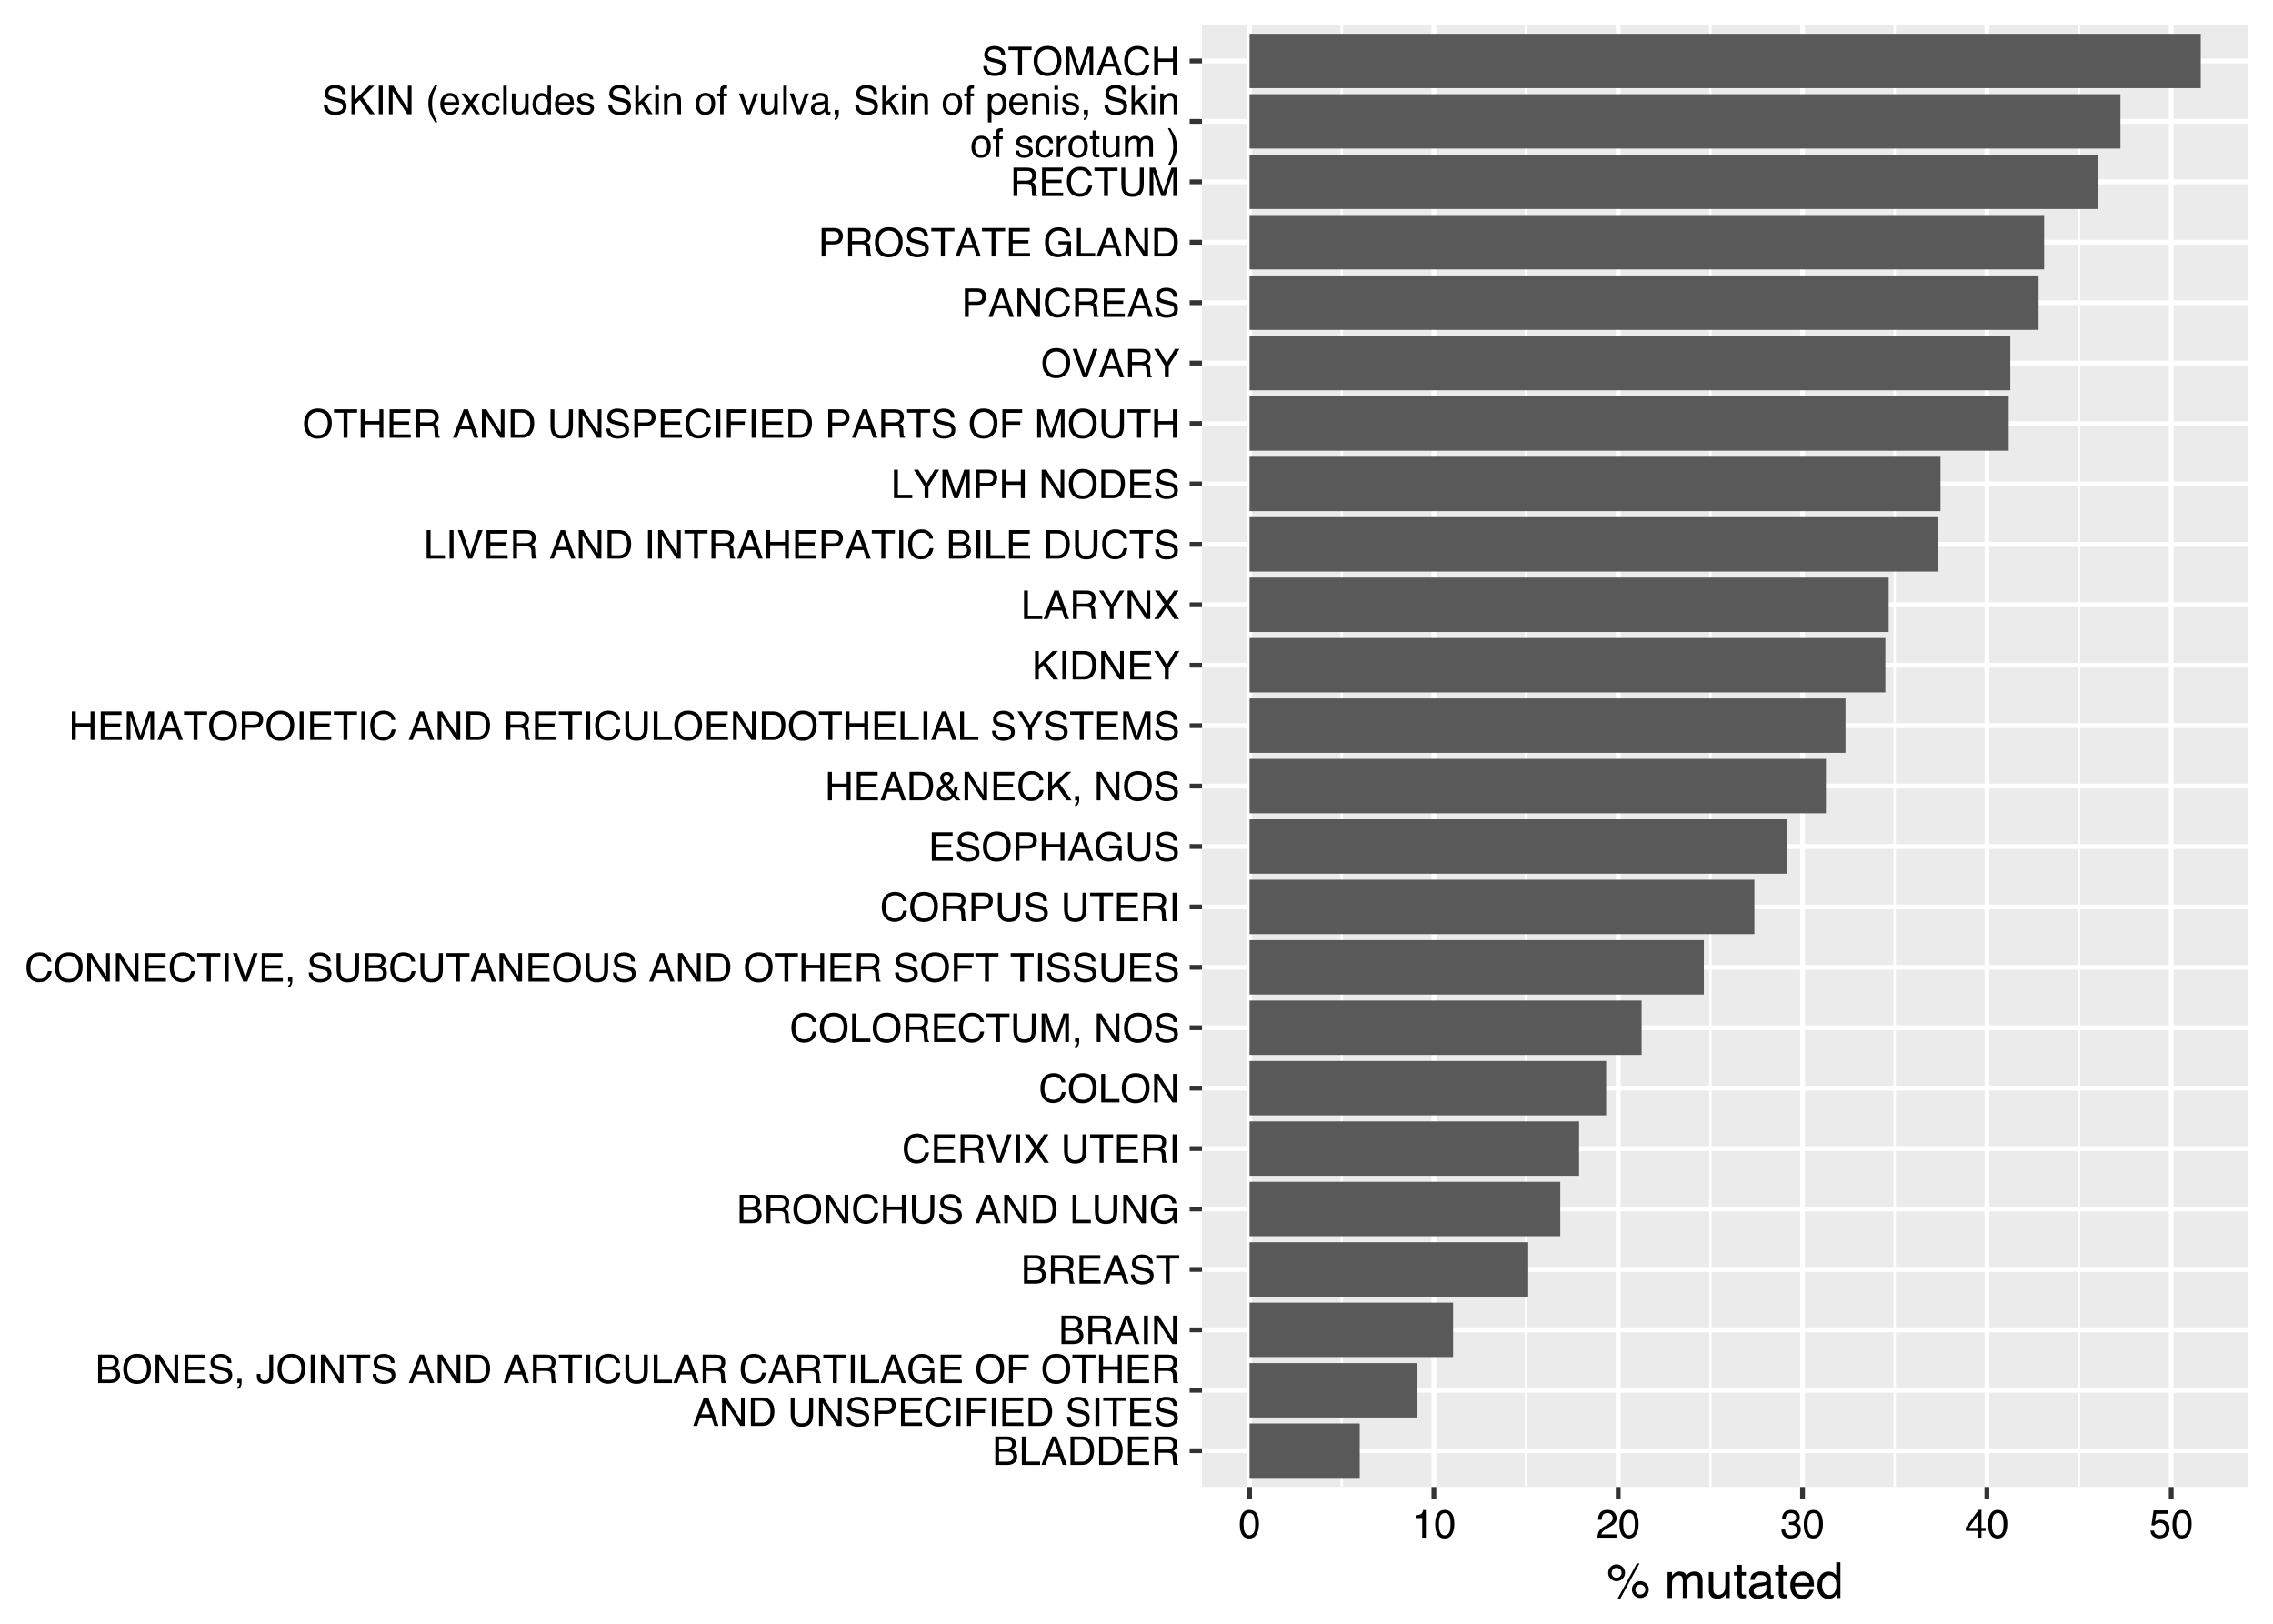 <?xml version="1.0" encoding="UTF-8"?>
<svg xmlns="http://www.w3.org/2000/svg" xmlns:xlink="http://www.w3.org/1999/xlink" width="504pt" height="360pt" viewBox="0 0 504 360" version="1.1">
<defs>
<g>
<symbol overflow="visible" id="glyph0-0">
<path style="stroke:none;" d="M 0.281 0 L 0.281 -6.312 L 5.297 -6.312 L 5.297 0 Z M 4.5 -0.797 L 4.5 -5.516 L 1.078 -5.516 L 1.078 -0.797 Z M 4.5 -0.797 "/>
</symbol>
<symbol overflow="visible" id="glyph0-1">
<path style="stroke:none;" d="M 3.047 -3.641 C 3.398 -3.641 3.68 -3.691 3.891 -3.797 C 4.203 -3.953 4.359 -4.234 4.359 -4.641 C 4.359 -5.055 4.191 -5.336 3.859 -5.484 C 3.66 -5.555 3.379 -5.594 3.016 -5.594 L 1.484 -5.594 L 1.484 -3.641 Z M 3.328 -0.734 C 3.848 -0.734 4.223 -0.883 4.453 -1.188 C 4.586 -1.375 4.656 -1.602 4.656 -1.875 C 4.656 -2.332 4.453 -2.645 4.047 -2.812 C 3.828 -2.906 3.539 -2.953 3.188 -2.953 L 1.484 -2.953 L 1.484 -0.734 Z M 0.656 -6.312 L 3.359 -6.312 C 4.098 -6.312 4.625 -6.086 4.938 -5.641 C 5.113 -5.379 5.203 -5.082 5.203 -4.75 C 5.203 -4.352 5.094 -4.023 4.875 -3.766 C 4.75 -3.629 4.578 -3.504 4.359 -3.391 C 4.68 -3.273 4.926 -3.141 5.094 -2.984 C 5.375 -2.703 5.516 -2.32 5.516 -1.844 C 5.516 -1.438 5.391 -1.066 5.141 -0.734 C 4.754 -0.242 4.145 0 3.312 0 L 0.656 0 Z M 0.656 -6.312 "/>
</symbol>
<symbol overflow="visible" id="glyph0-2">
<path style="stroke:none;" d="M 0.672 -6.312 L 1.531 -6.312 L 1.531 -0.75 L 4.719 -0.75 L 4.719 0 L 0.672 0 Z M 0.672 -6.312 "/>
</symbol>
<symbol overflow="visible" id="glyph0-3">
<path style="stroke:none;" d="M 3.906 -2.578 L 2.953 -5.375 L 1.938 -2.578 Z M 2.5 -6.312 L 3.469 -6.312 L 5.766 0 L 4.828 0 L 4.188 -1.891 L 1.688 -1.891 L 1 0 L 0.125 0 Z M 2.953 -6.312 Z M 2.953 -6.312 "/>
</symbol>
<symbol overflow="visible" id="glyph0-4">
<path style="stroke:none;" d="M 3.094 -0.734 C 3.383 -0.734 3.625 -0.766 3.812 -0.828 C 4.133 -0.93 4.406 -1.145 4.625 -1.469 C 4.789 -1.719 4.91 -2.039 4.984 -2.438 C 5.023 -2.676 5.047 -2.898 5.047 -3.109 C 5.047 -3.891 4.891 -4.492 4.578 -4.922 C 4.273 -5.359 3.773 -5.578 3.078 -5.578 L 1.562 -5.578 L 1.562 -0.734 Z M 0.703 -6.312 L 3.266 -6.312 C 4.129 -6.312 4.801 -6.004 5.281 -5.391 C 5.707 -4.828 5.922 -4.113 5.922 -3.25 C 5.922 -2.582 5.797 -1.977 5.547 -1.438 C 5.098 -0.477 4.332 0 3.25 0 L 0.703 0 Z M 0.703 -6.312 "/>
</symbol>
<symbol overflow="visible" id="glyph0-5">
<path style="stroke:none;" d="M 0.75 -6.312 L 5.359 -6.312 L 5.359 -5.531 L 1.578 -5.531 L 1.578 -3.625 L 5.062 -3.625 L 5.062 -2.891 L 1.578 -2.891 L 1.578 -0.75 L 5.422 -0.75 L 5.422 0 L 0.75 0 Z M 3.078 -6.312 Z M 3.078 -6.312 "/>
</symbol>
<symbol overflow="visible" id="glyph0-6">
<path style="stroke:none;" d="M 3.609 -3.422 C 4.004 -3.422 4.316 -3.5 4.547 -3.656 C 4.785 -3.82 4.906 -4.113 4.906 -4.531 C 4.906 -4.977 4.742 -5.285 4.422 -5.453 C 4.242 -5.535 4.008 -5.578 3.719 -5.578 L 1.625 -5.578 L 1.625 -3.422 Z M 0.766 -6.312 L 3.688 -6.312 C 4.176 -6.312 4.578 -6.238 4.891 -6.094 C 5.473 -5.832 5.766 -5.336 5.766 -4.609 C 5.766 -4.234 5.688 -3.922 5.531 -3.672 C 5.383 -3.43 5.172 -3.238 4.891 -3.094 C 5.129 -3 5.312 -2.867 5.438 -2.703 C 5.562 -2.547 5.629 -2.281 5.641 -1.906 L 5.672 -1.062 C 5.68 -0.82 5.703 -0.645 5.734 -0.531 C 5.785 -0.332 5.879 -0.203 6.016 -0.141 L 6.016 0 L 4.969 0 C 4.938 -0.051 4.91 -0.117 4.891 -0.203 C 4.879 -0.297 4.867 -0.461 4.859 -0.703 L 4.797 -1.766 C 4.773 -2.172 4.625 -2.445 4.344 -2.594 C 4.176 -2.664 3.922 -2.703 3.578 -2.703 L 1.625 -2.703 L 1.625 0 L 0.766 0 Z M 0.766 -6.312 "/>
</symbol>
<symbol overflow="visible" id="glyph0-7">
<path style="stroke:none;" d="M 3.391 -6.484 C 4.504 -6.484 5.332 -6.125 5.875 -5.406 C 6.289 -4.844 6.5 -4.129 6.5 -3.266 C 6.5 -2.316 6.258 -1.535 5.781 -0.922 C 5.219 -0.18 4.414 0.188 3.375 0.188 C 2.406 0.188 1.645 -0.133 1.094 -0.781 C 0.594 -1.395 0.344 -2.176 0.344 -3.125 C 0.344 -3.977 0.555 -4.707 0.984 -5.312 C 1.523 -6.094 2.328 -6.484 3.391 -6.484 Z M 3.484 -0.578 C 4.234 -0.578 4.773 -0.848 5.109 -1.391 C 5.453 -1.93 5.625 -2.551 5.625 -3.25 C 5.625 -3.988 5.426 -4.582 5.031 -5.031 C 4.645 -5.488 4.113 -5.719 3.438 -5.719 C 2.789 -5.719 2.258 -5.492 1.844 -5.047 C 1.438 -4.598 1.234 -3.938 1.234 -3.062 C 1.234 -2.363 1.41 -1.773 1.766 -1.297 C 2.117 -0.816 2.691 -0.578 3.484 -0.578 Z M 3.422 -6.484 Z M 3.422 -6.484 "/>
</symbol>
<symbol overflow="visible" id="glyph0-8">
<path style="stroke:none;" d="M 0.672 -6.312 L 1.672 -6.312 L 4.859 -1.203 L 4.859 -6.312 L 5.672 -6.312 L 5.672 0 L 4.719 0 L 1.484 -5.109 L 1.484 0 L 0.672 0 Z M 3.125 -6.312 Z M 3.125 -6.312 "/>
</symbol>
<symbol overflow="visible" id="glyph0-9">
<path style="stroke:none;" d="M 1.234 -2.031 C 1.254 -1.676 1.336 -1.383 1.484 -1.156 C 1.766 -0.738 2.266 -0.531 2.984 -0.531 C 3.305 -0.531 3.598 -0.578 3.859 -0.672 C 4.367 -0.848 4.625 -1.164 4.625 -1.625 C 4.625 -1.969 4.516 -2.211 4.297 -2.359 C 4.078 -2.504 3.738 -2.629 3.281 -2.734 L 2.422 -2.922 C 1.859 -3.055 1.461 -3.195 1.234 -3.344 C 0.836 -3.602 0.641 -4 0.641 -4.531 C 0.641 -5.094 0.832 -5.555 1.219 -5.922 C 1.613 -6.285 2.172 -6.469 2.891 -6.469 C 3.555 -6.469 4.117 -6.305 4.578 -5.984 C 5.035 -5.672 5.266 -5.16 5.266 -4.453 L 4.469 -4.453 C 4.426 -4.797 4.332 -5.055 4.188 -5.234 C 3.926 -5.566 3.484 -5.734 2.859 -5.734 C 2.359 -5.734 2 -5.625 1.781 -5.406 C 1.562 -5.195 1.453 -4.953 1.453 -4.672 C 1.453 -4.359 1.578 -4.133 1.828 -4 C 2.004 -3.906 2.391 -3.789 2.984 -3.656 L 3.859 -3.453 C 4.285 -3.348 4.617 -3.211 4.859 -3.047 C 5.254 -2.754 5.453 -2.328 5.453 -1.766 C 5.453 -1.066 5.195 -0.566 4.688 -0.266 C 4.188 0.035 3.598 0.188 2.922 0.188 C 2.141 0.188 1.523 -0.016 1.078 -0.422 C 0.629 -0.816 0.41 -1.352 0.422 -2.031 Z M 2.953 -6.484 Z M 2.953 -6.484 "/>
</symbol>
<symbol overflow="visible" id="glyph0-10">
<path style="stroke:none;" d="M 0.734 0.891 C 0.93 0.859 1.066 0.723 1.141 0.484 C 1.191 0.348 1.219 0.223 1.219 0.109 C 1.219 0.086 1.211 0.066 1.203 0.047 C 1.203 0.035 1.203 0.02 1.203 0 L 0.734 0 L 0.734 -0.938 L 1.656 -0.938 L 1.656 -0.062 C 1.656 0.27 1.582 0.566 1.438 0.828 C 1.301 1.086 1.066 1.25 0.734 1.312 Z M 0.734 0.891 "/>
</symbol>
<symbol overflow="visible" id="glyph0-11">
<path style="stroke:none;" d=""/>
</symbol>
<symbol overflow="visible" id="glyph0-12">
<path style="stroke:none;" d="M 3.766 -1.875 C 3.766 -1.344 3.688 -0.93 3.531 -0.641 C 3.238 -0.098 2.68 0.172 1.859 0.172 C 1.391 0.172 0.988 0.047 0.656 -0.203 C 0.32 -0.461 0.156 -0.922 0.156 -1.578 L 0.156 -2.031 L 0.953 -2.031 L 0.953 -1.578 C 0.953 -1.234 1.023 -0.973 1.172 -0.797 C 1.328 -0.629 1.57 -0.547 1.906 -0.547 C 2.352 -0.547 2.648 -0.703 2.797 -1.016 C 2.879 -1.211 2.922 -1.578 2.922 -2.109 L 2.922 -6.312 L 3.766 -6.312 Z M 3.766 -1.875 "/>
</symbol>
<symbol overflow="visible" id="glyph0-13">
<path style="stroke:none;" d="M 0.859 -6.312 L 1.734 -6.312 L 1.734 0 L 0.859 0 Z M 0.859 -6.312 "/>
</symbol>
<symbol overflow="visible" id="glyph0-14">
<path style="stroke:none;" d="M 5.266 -6.312 L 5.266 -5.562 L 3.141 -5.562 L 3.141 0 L 2.266 0 L 2.266 -5.562 L 0.141 -5.562 L 0.141 -6.312 Z M 5.266 -6.312 "/>
</symbol>
<symbol overflow="visible" id="glyph0-15">
<path style="stroke:none;" d="M 3.328 -6.484 C 4.129 -6.484 4.75 -6.27 5.188 -5.844 C 5.625 -5.426 5.867 -4.953 5.922 -4.422 L 5.094 -4.422 C 5 -4.828 4.812 -5.145 4.531 -5.375 C 4.25 -5.613 3.852 -5.734 3.344 -5.734 C 2.719 -5.734 2.211 -5.516 1.828 -5.078 C 1.453 -4.641 1.266 -3.973 1.266 -3.078 C 1.266 -2.336 1.438 -1.738 1.781 -1.281 C 2.125 -0.82 2.633 -0.594 3.312 -0.594 C 3.945 -0.594 4.43 -0.832 4.766 -1.312 C 4.93 -1.57 5.062 -1.906 5.156 -2.312 L 5.984 -2.312 C 5.91 -1.656 5.664 -1.102 5.25 -0.656 C 4.75 -0.113 4.07 0.156 3.219 0.156 C 2.488 0.156 1.875 -0.062 1.375 -0.5 C 0.719 -1.094 0.391 -2 0.391 -3.219 C 0.391 -4.156 0.633 -4.922 1.125 -5.516 C 1.656 -6.16 2.391 -6.484 3.328 -6.484 Z M 3.156 -6.484 Z M 3.156 -6.484 "/>
</symbol>
<symbol overflow="visible" id="glyph0-16">
<path style="stroke:none;" d="M 1.594 -6.312 L 1.594 -2.406 C 1.594 -1.945 1.68 -1.566 1.859 -1.266 C 2.109 -0.805 2.535 -0.578 3.141 -0.578 C 3.867 -0.578 4.363 -0.828 4.625 -1.328 C 4.758 -1.598 4.828 -1.957 4.828 -2.406 L 4.828 -6.312 L 5.703 -6.312 L 5.703 -2.766 C 5.703 -1.992 5.598 -1.395 5.391 -0.969 C 5.004 -0.207 4.281 0.172 3.219 0.172 C 2.145 0.172 1.422 -0.207 1.047 -0.969 C 0.836 -1.395 0.734 -1.992 0.734 -2.766 L 0.734 -6.312 Z M 3.219 -6.312 Z M 3.219 -6.312 "/>
</symbol>
<symbol overflow="visible" id="glyph0-17">
<path style="stroke:none;" d="M 3.391 -6.469 C 3.984 -6.469 4.5 -6.352 4.938 -6.125 C 5.562 -5.801 5.945 -5.227 6.094 -4.406 L 5.234 -4.406 C 5.129 -4.863 4.914 -5.195 4.594 -5.406 C 4.27 -5.613 3.863 -5.719 3.375 -5.719 C 2.789 -5.719 2.297 -5.5 1.891 -5.062 C 1.492 -4.625 1.297 -3.973 1.297 -3.109 C 1.297 -2.359 1.461 -1.742 1.797 -1.266 C 2.129 -0.797 2.664 -0.562 3.406 -0.562 C 3.977 -0.562 4.445 -0.727 4.812 -1.062 C 5.188 -1.395 5.379 -1.93 5.391 -2.672 L 3.422 -2.672 L 3.422 -3.375 L 6.188 -3.375 L 6.188 0 L 5.641 0 L 5.438 -0.812 C 5.145 -0.488 4.891 -0.27 4.672 -0.156 C 4.297 0.062 3.816 0.172 3.234 0.172 C 2.484 0.172 1.844 -0.07 1.312 -0.562 C 0.719 -1.164 0.422 -2 0.422 -3.062 C 0.422 -4.113 0.707 -4.953 1.281 -5.578 C 1.82 -6.172 2.523 -6.469 3.391 -6.469 Z M 3.25 -6.484 Z M 3.25 -6.484 "/>
</symbol>
<symbol overflow="visible" id="glyph0-18">
<path style="stroke:none;" d="M 0.75 -6.312 L 5.125 -6.312 L 5.125 -5.531 L 1.609 -5.531 L 1.609 -3.625 L 4.703 -3.625 L 4.703 -2.875 L 1.609 -2.875 L 1.609 0 L 0.75 0 Z M 0.75 -6.312 "/>
</symbol>
<symbol overflow="visible" id="glyph0-19">
<path style="stroke:none;" d="M 0.688 -6.312 L 1.562 -6.312 L 1.562 -3.703 L 4.844 -3.703 L 4.844 -6.312 L 5.703 -6.312 L 5.703 0 L 4.844 0 L 4.844 -2.953 L 1.562 -2.953 L 1.562 0 L 0.688 0 Z M 0.688 -6.312 "/>
</symbol>
<symbol overflow="visible" id="glyph0-20">
<path style="stroke:none;" d="M 0.75 -6.312 L 3.594 -6.312 C 4.156 -6.312 4.609 -6.148 4.953 -5.828 C 5.297 -5.516 5.469 -5.07 5.469 -4.5 C 5.469 -4.008 5.312 -3.582 5 -3.219 C 4.695 -2.852 4.227 -2.672 3.594 -2.672 L 1.609 -2.672 L 1.609 0 L 0.75 0 Z M 4.594 -4.5 C 4.594 -4.957 4.422 -5.27 4.078 -5.438 C 3.891 -5.531 3.633 -5.578 3.312 -5.578 L 1.609 -5.578 L 1.609 -3.391 L 3.312 -3.391 C 3.695 -3.391 4.004 -3.469 4.234 -3.625 C 4.473 -3.789 4.594 -4.082 4.594 -4.5 Z M 4.594 -4.5 "/>
</symbol>
<symbol overflow="visible" id="glyph0-21">
<path style="stroke:none;" d="M 1.172 -6.312 L 2.984 -0.938 L 4.766 -6.312 L 5.734 -6.312 L 3.422 0 L 2.516 0 L 0.219 -6.312 Z M 1.172 -6.312 "/>
</symbol>
<symbol overflow="visible" id="glyph0-22">
<path style="stroke:none;" d="M 1.219 0 L 0.188 0 L 2.438 -3.234 L 0.328 -6.312 L 1.391 -6.312 L 3 -3.891 L 4.594 -6.312 L 5.625 -6.312 L 3.5 -3.234 L 5.719 0 L 4.656 0 L 2.953 -2.594 Z M 1.219 0 "/>
</symbol>
<symbol overflow="visible" id="glyph0-23">
<path style="stroke:none;" d="M 0.656 -6.312 L 1.875 -6.312 L 3.688 -0.969 L 5.484 -6.312 L 6.703 -6.312 L 6.703 0 L 5.891 0 L 5.891 -3.719 C 5.891 -3.852 5.891 -4.066 5.891 -4.359 C 5.898 -4.66 5.906 -4.984 5.906 -5.328 L 4.109 0 L 3.25 0 L 1.438 -5.328 L 1.438 -5.125 C 1.438 -4.969 1.441 -4.734 1.453 -4.422 C 1.461 -4.109 1.469 -3.875 1.469 -3.719 L 1.469 0 L 0.656 0 Z M 0.656 -6.312 "/>
</symbol>
<symbol overflow="visible" id="glyph0-24">
<path style="stroke:none;" d="M 2.516 -3.859 C 2.785 -4.047 2.973 -4.203 3.078 -4.328 C 3.242 -4.523 3.328 -4.738 3.328 -4.969 C 3.328 -5.156 3.266 -5.316 3.141 -5.453 C 3.016 -5.586 2.848 -5.656 2.641 -5.656 C 2.328 -5.656 2.109 -5.551 1.984 -5.344 C 1.922 -5.227 1.891 -5.109 1.891 -4.984 C 1.891 -4.805 1.938 -4.633 2.031 -4.469 C 2.125 -4.312 2.285 -4.109 2.516 -3.859 Z M 2.312 -0.531 C 2.633 -0.531 2.91 -0.602 3.141 -0.75 C 3.367 -0.895 3.539 -1.055 3.656 -1.234 L 2.234 -2.984 C 1.828 -2.711 1.566 -2.504 1.453 -2.359 C 1.254 -2.148 1.156 -1.891 1.156 -1.578 C 1.156 -1.242 1.281 -0.984 1.531 -0.797 C 1.781 -0.617 2.039 -0.531 2.312 -0.531 Z M 1.812 -3.516 C 1.539 -3.816 1.359 -4.07 1.266 -4.281 C 1.18 -4.488 1.141 -4.691 1.141 -4.891 C 1.141 -5.297 1.273 -5.629 1.547 -5.891 C 1.828 -6.16 2.195 -6.297 2.656 -6.297 C 3.094 -6.297 3.43 -6.172 3.672 -5.922 C 3.922 -5.672 4.047 -5.375 4.047 -5.031 C 4.047 -4.625 3.922 -4.27 3.672 -3.969 C 3.516 -3.789 3.266 -3.586 2.922 -3.359 L 4.078 -1.984 C 4.148 -2.211 4.203 -2.383 4.234 -2.5 C 4.266 -2.613 4.297 -2.77 4.328 -2.969 L 5.062 -2.969 C 5.008 -2.562 4.91 -2.172 4.766 -1.797 C 4.617 -1.43 4.547 -1.285 4.547 -1.359 L 5.672 0 L 4.672 0 L 4.078 -0.719 C 3.848 -0.469 3.633 -0.281 3.438 -0.156 C 3.094 0.039 2.703 0.141 2.266 0.141 C 1.609 0.141 1.129 -0.035 0.828 -0.391 C 0.523 -0.742 0.375 -1.141 0.375 -1.578 C 0.375 -2.055 0.52 -2.457 0.812 -2.781 C 0.988 -2.977 1.32 -3.223 1.812 -3.516 Z M 1.812 -3.516 "/>
</symbol>
<symbol overflow="visible" id="glyph0-25">
<path style="stroke:none;" d="M 0.672 -6.312 L 1.5 -6.312 L 1.5 -3.234 L 4.578 -6.312 L 5.766 -6.312 L 3.141 -3.766 L 5.828 0 L 4.719 0 L 2.516 -3.172 L 1.5 -2.203 L 1.5 0 L 0.672 0 Z M 0.672 -6.312 "/>
</symbol>
<symbol overflow="visible" id="glyph0-26">
<path style="stroke:none;" d="M 0.188 -6.312 L 1.172 -6.312 L 2.984 -3.281 L 4.797 -6.312 L 5.797 -6.312 L 3.422 -2.547 L 3.422 0 L 2.562 0 L 2.562 -2.547 Z M 3 -6.312 Z M 3 -6.312 "/>
</symbol>
<symbol overflow="visible" id="glyph0-27">
<path style="stroke:none;" d="M 2.609 -6.406 C 2.148 -5.539 1.859 -4.898 1.734 -4.484 C 1.523 -3.859 1.422 -3.133 1.422 -2.312 C 1.422 -1.477 1.535 -0.719 1.766 -0.031 C 1.91 0.383 2.191 0.992 2.609 1.797 L 2.094 1.797 C 1.676 1.141 1.414 0.723 1.312 0.547 C 1.219 0.367 1.113 0.125 1 -0.188 C 0.832 -0.613 0.719 -1.066 0.656 -1.547 C 0.625 -1.797 0.609 -2.035 0.609 -2.266 C 0.609 -3.109 0.742 -3.859 1.016 -4.516 C 1.18 -4.941 1.531 -5.57 2.062 -6.406 Z M 2.609 -6.406 "/>
</symbol>
<symbol overflow="visible" id="glyph0-28">
<path style="stroke:none;" d="M 2.484 -4.703 C 2.805 -4.703 3.117 -4.625 3.422 -4.469 C 3.734 -4.32 3.969 -4.125 4.125 -3.875 C 4.281 -3.645 4.383 -3.375 4.438 -3.062 C 4.488 -2.852 4.516 -2.516 4.516 -2.047 L 1.141 -2.047 C 1.148 -1.586 1.258 -1.211 1.469 -0.922 C 1.676 -0.641 1.992 -0.5 2.422 -0.5 C 2.828 -0.5 3.148 -0.633 3.391 -0.906 C 3.523 -1.062 3.625 -1.238 3.688 -1.438 L 4.453 -1.438 C 4.43 -1.27 4.363 -1.082 4.25 -0.875 C 4.133 -0.664 4.004 -0.5 3.859 -0.375 C 3.629 -0.145 3.344 0.008 3 0.094 C 2.812 0.133 2.598 0.156 2.359 0.156 C 1.785 0.156 1.301 -0.051 0.906 -0.469 C 0.508 -0.883 0.312 -1.469 0.312 -2.219 C 0.312 -2.945 0.508 -3.539 0.906 -4 C 1.312 -4.469 1.836 -4.703 2.484 -4.703 Z M 3.719 -2.672 C 3.688 -3.004 3.613 -3.27 3.5 -3.469 C 3.281 -3.844 2.926 -4.031 2.438 -4.031 C 2.082 -4.031 1.785 -3.898 1.547 -3.641 C 1.305 -3.391 1.176 -3.066 1.156 -2.672 Z M 2.406 -4.719 Z M 2.406 -4.719 "/>
</symbol>
<symbol overflow="visible" id="glyph0-29">
<path style="stroke:none;" d="M 0.125 -4.594 L 1.125 -4.594 L 2.188 -2.984 L 3.25 -4.594 L 4.203 -4.578 L 2.641 -2.359 L 4.266 0 L 3.281 0 L 2.141 -1.734 L 1.031 0 L 0.047 0 L 1.672 -2.359 Z M 0.125 -4.594 "/>
</symbol>
<symbol overflow="visible" id="glyph0-30">
<path style="stroke:none;" d="M 2.344 -4.734 C 2.863 -4.734 3.285 -4.609 3.609 -4.359 C 3.93 -4.109 4.125 -3.672 4.188 -3.047 L 3.438 -3.047 C 3.395 -3.336 3.289 -3.578 3.125 -3.766 C 2.957 -3.953 2.695 -4.047 2.344 -4.047 C 1.852 -4.047 1.5 -3.801 1.281 -3.312 C 1.145 -3.008 1.078 -2.629 1.078 -2.172 C 1.078 -1.703 1.172 -1.312 1.359 -1 C 1.555 -0.688 1.867 -0.531 2.297 -0.531 C 2.609 -0.531 2.859 -0.625 3.047 -0.812 C 3.234 -1.008 3.363 -1.281 3.438 -1.625 L 4.188 -1.625 C 4.102 -1.02 3.891 -0.57 3.547 -0.281 C 3.203 0 2.766 0.141 2.234 0.141 C 1.629 0.141 1.145 -0.078 0.781 -0.516 C 0.426 -0.961 0.25 -1.516 0.25 -2.172 C 0.25 -2.984 0.445 -3.613 0.844 -4.062 C 1.238 -4.508 1.738 -4.734 2.344 -4.734 Z M 2.219 -4.719 Z M 2.219 -4.719 "/>
</symbol>
<symbol overflow="visible" id="glyph0-31">
<path style="stroke:none;" d="M 0.594 -6.312 L 1.359 -6.312 L 1.359 0 L 0.594 0 Z M 0.594 -6.312 "/>
</symbol>
<symbol overflow="visible" id="glyph0-32">
<path style="stroke:none;" d="M 1.344 -4.594 L 1.344 -1.547 C 1.344 -1.305 1.379 -1.113 1.453 -0.969 C 1.586 -0.695 1.844 -0.562 2.219 -0.562 C 2.758 -0.562 3.125 -0.801 3.312 -1.281 C 3.426 -1.539 3.484 -1.895 3.484 -2.344 L 3.484 -4.594 L 4.25 -4.594 L 4.25 0 L 3.516 0 L 3.531 -0.672 C 3.426 -0.504 3.301 -0.359 3.156 -0.234 C 2.863 0.004 2.504 0.125 2.078 0.125 C 1.422 0.125 0.977 -0.094 0.75 -0.531 C 0.613 -0.77 0.547 -1.082 0.547 -1.469 L 0.547 -4.594 Z M 2.406 -4.719 Z M 2.406 -4.719 "/>
</symbol>
<symbol overflow="visible" id="glyph0-33">
<path style="stroke:none;" d="M 1.062 -2.25 C 1.062 -1.75 1.164 -1.332 1.375 -1 C 1.582 -0.676 1.914 -0.516 2.375 -0.516 C 2.727 -0.516 3.02 -0.664 3.25 -0.969 C 3.488 -1.281 3.609 -1.723 3.609 -2.297 C 3.609 -2.879 3.488 -3.305 3.25 -3.578 C 3.008 -3.859 2.711 -4 2.359 -4 C 1.973 -4 1.66 -3.848 1.422 -3.547 C 1.18 -3.254 1.062 -2.82 1.062 -2.25 Z M 2.219 -4.688 C 2.57 -4.688 2.867 -4.609 3.109 -4.453 C 3.242 -4.367 3.398 -4.219 3.578 -4 L 3.578 -6.328 L 4.312 -6.328 L 4.312 0 L 3.625 0 L 3.625 -0.641 C 3.438 -0.359 3.219 -0.156 2.969 -0.031 C 2.727 0.094 2.453 0.156 2.141 0.156 C 1.617 0.156 1.172 -0.055 0.797 -0.484 C 0.422 -0.91 0.234 -1.484 0.234 -2.203 C 0.234 -2.867 0.406 -3.445 0.75 -3.938 C 1.094 -4.438 1.582 -4.688 2.219 -4.688 Z M 2.219 -4.688 "/>
</symbol>
<symbol overflow="visible" id="glyph0-34">
<path style="stroke:none;" d="M 1.031 -1.438 C 1.051 -1.188 1.113 -0.988 1.219 -0.844 C 1.414 -0.602 1.754 -0.484 2.234 -0.484 C 2.516 -0.484 2.766 -0.539 2.984 -0.656 C 3.203 -0.781 3.312 -0.973 3.312 -1.234 C 3.312 -1.43 3.223 -1.582 3.047 -1.688 C 2.941 -1.75 2.723 -1.82 2.391 -1.906 L 1.781 -2.062 C 1.383 -2.164 1.094 -2.273 0.906 -2.391 C 0.57 -2.598 0.406 -2.891 0.406 -3.266 C 0.406 -3.691 0.562 -4.039 0.875 -4.312 C 1.195 -4.582 1.617 -4.719 2.141 -4.719 C 2.836 -4.719 3.336 -4.516 3.641 -4.109 C 3.836 -3.848 3.93 -3.57 3.922 -3.281 L 3.203 -3.281 C 3.18 -3.457 3.117 -3.613 3.016 -3.75 C 2.836 -3.957 2.531 -4.062 2.094 -4.062 C 1.801 -4.062 1.578 -4.004 1.422 -3.891 C 1.273 -3.773 1.203 -3.629 1.203 -3.453 C 1.203 -3.254 1.301 -3.094 1.5 -2.969 C 1.613 -2.895 1.781 -2.832 2 -2.781 L 2.516 -2.656 C 3.066 -2.52 3.438 -2.391 3.625 -2.266 C 3.926 -2.066 4.078 -1.754 4.078 -1.328 C 4.078 -0.922 3.922 -0.566 3.609 -0.266 C 3.305 0.023 2.832 0.172 2.188 0.172 C 1.508 0.172 1.023 0.02 0.734 -0.281 C 0.453 -0.594 0.301 -0.977 0.281 -1.438 Z M 2.172 -4.719 Z M 2.172 -4.719 "/>
</symbol>
<symbol overflow="visible" id="glyph0-35">
<path style="stroke:none;" d="M 0.547 -6.312 L 1.297 -6.312 L 1.297 -2.641 L 3.281 -4.594 L 4.266 -4.594 L 2.5 -2.875 L 4.359 0 L 3.375 0 L 1.938 -2.312 L 1.297 -1.734 L 1.297 0 L 0.547 0 Z M 0.547 -6.312 "/>
</symbol>
<symbol overflow="visible" id="glyph0-36">
<path style="stroke:none;" d="M 0.562 -4.578 L 1.359 -4.578 L 1.359 0 L 0.562 0 Z M 0.562 -6.312 L 1.359 -6.312 L 1.359 -5.438 L 0.562 -5.438 Z M 0.562 -6.312 "/>
</symbol>
<symbol overflow="visible" id="glyph0-37">
<path style="stroke:none;" d="M 0.562 -4.594 L 1.297 -4.594 L 1.297 -3.953 C 1.516 -4.211 1.742 -4.398 1.984 -4.516 C 2.234 -4.641 2.508 -4.703 2.812 -4.703 C 3.457 -4.703 3.895 -4.473 4.125 -4.016 C 4.25 -3.766 4.312 -3.41 4.312 -2.953 L 4.312 0 L 3.531 0 L 3.531 -2.906 C 3.531 -3.176 3.488 -3.398 3.406 -3.578 C 3.27 -3.859 3.02 -4 2.656 -4 C 2.477 -4 2.328 -3.984 2.203 -3.953 C 1.992 -3.891 1.812 -3.766 1.656 -3.578 C 1.52 -3.422 1.43 -3.258 1.391 -3.094 C 1.359 -2.938 1.344 -2.707 1.344 -2.406 L 1.344 0 L 0.562 0 Z M 2.391 -4.719 Z M 2.391 -4.719 "/>
</symbol>
<symbol overflow="visible" id="glyph0-38">
<path style="stroke:none;" d="M 2.391 -0.5 C 2.898 -0.5 3.25 -0.691 3.438 -1.078 C 3.633 -1.461 3.734 -1.895 3.734 -2.375 C 3.734 -2.801 3.664 -3.148 3.531 -3.422 C 3.312 -3.848 2.938 -4.062 2.406 -4.062 C 1.926 -4.062 1.578 -3.879 1.359 -3.516 C 1.148 -3.16 1.047 -2.727 1.047 -2.219 C 1.047 -1.727 1.148 -1.316 1.359 -0.984 C 1.578 -0.66 1.922 -0.5 2.391 -0.5 Z M 2.422 -4.734 C 3.016 -4.734 3.516 -4.535 3.922 -4.141 C 4.336 -3.742 4.547 -3.16 4.547 -2.391 C 4.547 -1.648 4.363 -1.035 4 -0.547 C 3.633 -0.066 3.07 0.172 2.312 0.172 C 1.688 0.172 1.188 -0.039 0.812 -0.469 C 0.438 -0.895 0.25 -1.473 0.25 -2.203 C 0.25 -2.973 0.445 -3.586 0.844 -4.047 C 1.238 -4.504 1.766 -4.734 2.422 -4.734 Z M 2.391 -4.719 Z M 2.391 -4.719 "/>
</symbol>
<symbol overflow="visible" id="glyph0-39">
<path style="stroke:none;" d="M 0.766 -5.297 C 0.773 -5.617 0.828 -5.852 0.922 -6 C 1.109 -6.27 1.457 -6.406 1.969 -6.406 C 2.02 -6.406 2.07 -6.398 2.125 -6.391 C 2.176 -6.391 2.234 -6.391 2.297 -6.391 L 2.297 -5.672 C 2.211 -5.68 2.156 -5.688 2.125 -5.688 C 2.094 -5.688 2.055 -5.688 2.016 -5.688 C 1.785 -5.688 1.645 -5.625 1.594 -5.5 C 1.551 -5.383 1.531 -5.078 1.531 -4.578 L 2.297 -4.578 L 2.297 -3.969 L 1.531 -3.969 L 1.531 0 L 0.766 0 L 0.766 -3.969 L 0.125 -3.969 L 0.125 -4.578 L 0.766 -4.578 Z M 0.766 -5.297 "/>
</symbol>
<symbol overflow="visible" id="glyph0-40">
<path style="stroke:none;" d="M 0.938 -4.594 L 2.172 -0.859 L 3.453 -4.594 L 4.297 -4.594 L 2.562 0 L 1.75 0 L 0.047 -4.594 Z M 0.938 -4.594 "/>
</symbol>
<symbol overflow="visible" id="glyph0-41">
<path style="stroke:none;" d="M 1.156 -1.219 C 1.156 -1 1.238 -0.82 1.406 -0.688 C 1.57 -0.562 1.766 -0.5 1.984 -0.5 C 2.254 -0.5 2.52 -0.562 2.781 -0.688 C 3.207 -0.895 3.422 -1.238 3.422 -1.719 L 3.422 -2.344 C 3.328 -2.281 3.203 -2.227 3.047 -2.188 C 2.898 -2.145 2.754 -2.117 2.609 -2.109 L 2.141 -2.047 C 1.867 -2.004 1.66 -1.945 1.516 -1.875 C 1.273 -1.738 1.156 -1.52 1.156 -1.219 Z M 3.031 -2.781 C 3.207 -2.812 3.328 -2.891 3.391 -3.016 C 3.422 -3.078 3.438 -3.176 3.438 -3.312 C 3.438 -3.57 3.344 -3.758 3.156 -3.875 C 2.969 -4 2.703 -4.062 2.359 -4.062 C 1.953 -4.062 1.664 -3.953 1.5 -3.734 C 1.406 -3.609 1.344 -3.43 1.312 -3.203 L 0.594 -3.203 C 0.602 -3.766 0.785 -4.156 1.141 -4.375 C 1.492 -4.602 1.906 -4.719 2.375 -4.719 C 2.914 -4.719 3.352 -4.613 3.688 -4.406 C 4.02 -4.195 4.188 -3.875 4.188 -3.438 L 4.188 -0.797 C 4.188 -0.711 4.203 -0.645 4.234 -0.594 C 4.273 -0.551 4.348 -0.531 4.453 -0.531 C 4.484 -0.531 4.52 -0.531 4.562 -0.531 C 4.602 -0.531 4.648 -0.535 4.703 -0.547 L 4.703 0.016 C 4.578 0.055 4.484 0.078 4.422 0.078 C 4.359 0.086 4.273 0.094 4.172 0.094 C 3.898 0.094 3.707 0 3.594 -0.188 C 3.531 -0.281 3.484 -0.422 3.453 -0.609 C 3.297 -0.398 3.07 -0.219 2.781 -0.062 C 2.488 0.082 2.16 0.156 1.797 0.156 C 1.367 0.156 1.02 0.023 0.75 -0.234 C 0.488 -0.492 0.359 -0.816 0.359 -1.203 C 0.359 -1.629 0.488 -1.957 0.75 -2.188 C 1.02 -2.426 1.367 -2.578 1.797 -2.641 Z M 2.391 -4.719 Z M 2.391 -4.719 "/>
</symbol>
<symbol overflow="visible" id="glyph0-42">
<path style="stroke:none;" d="M 2.516 -0.516 C 2.867 -0.516 3.164 -0.664 3.406 -0.969 C 3.645 -1.27 3.766 -1.723 3.766 -2.328 C 3.766 -2.691 3.711 -3.004 3.609 -3.266 C 3.41 -3.773 3.047 -4.031 2.516 -4.031 C 1.973 -4.031 1.602 -3.766 1.406 -3.234 C 1.301 -2.941 1.25 -2.578 1.25 -2.141 C 1.25 -1.785 1.301 -1.484 1.406 -1.234 C 1.602 -0.754 1.973 -0.516 2.516 -0.516 Z M 0.5 -4.578 L 1.266 -4.578 L 1.266 -3.969 C 1.41 -4.176 1.578 -4.336 1.766 -4.453 C 2.023 -4.629 2.332 -4.719 2.688 -4.719 C 3.207 -4.719 3.648 -4.516 4.016 -4.109 C 4.379 -3.711 4.562 -3.145 4.562 -2.406 C 4.562 -1.395 4.297 -0.676 3.766 -0.25 C 3.43 0.02 3.047 0.156 2.609 0.156 C 2.266 0.156 1.973 0.078 1.734 -0.078 C 1.598 -0.16 1.445 -0.305 1.281 -0.516 L 1.281 1.828 L 0.5 1.828 Z M 0.5 -4.578 "/>
</symbol>
<symbol overflow="visible" id="glyph0-43">
<path style="stroke:none;" d="M 0.594 -4.594 L 1.328 -4.594 L 1.328 -3.812 C 1.379 -3.957 1.523 -4.141 1.766 -4.359 C 2.004 -4.586 2.273 -4.703 2.578 -4.703 C 2.586 -4.703 2.609 -4.695 2.641 -4.688 C 2.68 -4.688 2.742 -4.688 2.828 -4.688 L 2.828 -3.859 C 2.773 -3.867 2.727 -3.875 2.688 -3.875 C 2.656 -3.883 2.617 -3.891 2.578 -3.891 C 2.18 -3.891 1.879 -3.766 1.672 -3.516 C 1.461 -3.266 1.359 -2.973 1.359 -2.641 L 1.359 0 L 0.594 0 Z M 0.594 -4.594 "/>
</symbol>
<symbol overflow="visible" id="glyph0-44">
<path style="stroke:none;" d="M 0.719 -5.891 L 1.5 -5.891 L 1.5 -4.594 L 2.234 -4.594 L 2.234 -3.969 L 1.5 -3.969 L 1.5 -0.969 C 1.5 -0.801 1.555 -0.691 1.672 -0.641 C 1.723 -0.609 1.82 -0.594 1.969 -0.594 C 2 -0.594 2.035 -0.594 2.078 -0.594 C 2.129 -0.594 2.18 -0.598 2.234 -0.609 L 2.234 0 C 2.148 0.02 2.055 0.035 1.953 0.047 C 1.859 0.066 1.758 0.078 1.656 0.078 C 1.289 0.078 1.039 -0.016 0.906 -0.203 C 0.781 -0.391 0.719 -0.629 0.719 -0.922 L 0.719 -3.969 L 0.094 -3.969 L 0.094 -4.594 L 0.719 -4.594 Z M 0.719 -5.891 "/>
</symbol>
<symbol overflow="visible" id="glyph0-45">
<path style="stroke:none;" d="M 0.562 -4.594 L 1.328 -4.594 L 1.328 -3.953 C 1.516 -4.172 1.68 -4.332 1.828 -4.438 C 2.086 -4.613 2.379 -4.703 2.703 -4.703 C 3.066 -4.703 3.359 -4.613 3.578 -4.438 C 3.703 -4.332 3.816 -4.18 3.922 -3.984 C 4.098 -4.223 4.301 -4.398 4.531 -4.516 C 4.758 -4.641 5.02 -4.703 5.312 -4.703 C 5.926 -4.703 6.348 -4.477 6.578 -4.031 C 6.691 -3.789 6.75 -3.469 6.75 -3.062 L 6.75 0 L 5.953 0 L 5.953 -3.203 C 5.953 -3.504 5.875 -3.711 5.719 -3.828 C 5.57 -3.941 5.383 -4 5.156 -4 C 4.852 -4 4.594 -3.895 4.375 -3.688 C 4.156 -3.488 4.047 -3.148 4.047 -2.672 L 4.047 0 L 3.266 0 L 3.266 -3 C 3.266 -3.312 3.227 -3.539 3.156 -3.688 C 3.039 -3.895 2.82 -4 2.5 -4 C 2.207 -4 1.941 -3.883 1.703 -3.656 C 1.461 -3.438 1.344 -3.031 1.344 -2.438 L 1.344 0 L 0.562 0 Z M 0.562 -4.594 "/>
</symbol>
<symbol overflow="visible" id="glyph0-46">
<path style="stroke:none;" d="M 0.312 1.797 C 0.758 0.91 1.051 0.266 1.188 -0.141 C 1.383 -0.754 1.484 -1.477 1.484 -2.312 C 1.484 -3.133 1.367 -3.891 1.141 -4.578 C 0.992 -5.004 0.711 -5.613 0.297 -6.406 L 0.812 -6.406 C 1.25 -5.707 1.516 -5.273 1.609 -5.109 C 1.703 -4.941 1.805 -4.711 1.922 -4.422 C 2.055 -4.066 2.148 -3.711 2.203 -3.359 C 2.266 -3.016 2.297 -2.68 2.297 -2.359 C 2.297 -1.516 2.16 -0.758 1.891 -0.094 C 1.723 0.332 1.375 0.961 0.844 1.797 Z M 0.312 1.797 "/>
</symbol>
<symbol overflow="visible" id="glyph0-47">
<path style="stroke:none;" d="M 2.375 -6.156 C 3.176 -6.156 3.754 -5.828 4.109 -5.172 C 4.379 -4.66 4.516 -3.961 4.516 -3.078 C 4.516 -2.242 4.391 -1.555 4.141 -1.016 C 3.785 -0.223 3.195 0.172 2.375 0.172 C 1.633 0.172 1.082 -0.148 0.719 -0.797 C 0.426 -1.328 0.281 -2.047 0.281 -2.953 C 0.281 -3.648 0.367 -4.25 0.547 -4.75 C 0.879 -5.688 1.488 -6.156 2.375 -6.156 Z M 2.375 -0.531 C 2.77 -0.531 3.086 -0.707 3.328 -1.062 C 3.566 -1.426 3.688 -2.086 3.688 -3.047 C 3.688 -3.754 3.598 -4.332 3.422 -4.781 C 3.254 -5.227 2.922 -5.453 2.422 -5.453 C 1.973 -5.453 1.641 -5.238 1.422 -4.812 C 1.211 -4.383 1.109 -3.754 1.109 -2.922 C 1.109 -2.297 1.176 -1.789 1.312 -1.406 C 1.52 -0.82 1.875 -0.531 2.375 -0.531 Z M 2.375 -0.531 "/>
</symbol>
<symbol overflow="visible" id="glyph0-48">
<path style="stroke:none;" d="M 0.844 -4.359 L 0.844 -4.953 C 1.395 -5.004 1.781 -5.094 2 -5.219 C 2.227 -5.344 2.395 -5.645 2.5 -6.125 L 3.109 -6.125 L 3.109 0 L 2.297 0 L 2.297 -4.359 Z M 0.844 -4.359 "/>
</symbol>
<symbol overflow="visible" id="glyph0-49">
<path style="stroke:none;" d="M 0.281 0 C 0.301 -0.531 0.406 -0.988 0.594 -1.375 C 0.789 -1.77 1.164 -2.129 1.719 -2.453 L 2.547 -2.922 C 2.91 -3.141 3.164 -3.328 3.312 -3.484 C 3.551 -3.711 3.672 -3.984 3.672 -4.297 C 3.672 -4.648 3.562 -4.93 3.344 -5.141 C 3.133 -5.359 2.848 -5.469 2.484 -5.469 C 1.961 -5.469 1.598 -5.266 1.391 -4.859 C 1.285 -4.648 1.227 -4.352 1.219 -3.969 L 0.422 -3.969 C 0.43 -4.5 0.531 -4.938 0.719 -5.281 C 1.051 -5.875 1.645 -6.172 2.5 -6.172 C 3.195 -6.172 3.707 -5.977 4.031 -5.594 C 4.363 -5.219 4.531 -4.797 4.531 -4.328 C 4.531 -3.836 4.352 -3.414 4 -3.062 C 3.801 -2.863 3.441 -2.617 2.922 -2.328 L 2.344 -2 C 2.062 -1.844 1.836 -1.695 1.672 -1.562 C 1.391 -1.312 1.211 -1.035 1.141 -0.734 L 4.5 -0.734 L 4.5 0 Z M 0.281 0 "/>
</symbol>
<symbol overflow="visible" id="glyph0-50">
<path style="stroke:none;" d="M 2.281 0.172 C 1.551 0.172 1.02 -0.023 0.688 -0.422 C 0.363 -0.828 0.203 -1.316 0.203 -1.891 L 1.016 -1.891 C 1.047 -1.492 1.117 -1.203 1.234 -1.016 C 1.441 -0.691 1.805 -0.531 2.328 -0.531 C 2.734 -0.531 3.055 -0.641 3.297 -0.859 C 3.547 -1.078 3.672 -1.359 3.672 -1.703 C 3.672 -2.129 3.539 -2.426 3.281 -2.594 C 3.031 -2.758 2.672 -2.844 2.203 -2.844 C 2.148 -2.844 2.098 -2.844 2.047 -2.844 C 1.992 -2.844 1.941 -2.844 1.891 -2.844 L 1.891 -3.516 C 1.973 -3.516 2.039 -3.508 2.094 -3.5 C 2.145 -3.5 2.203 -3.5 2.266 -3.5 C 2.555 -3.5 2.797 -3.547 2.984 -3.641 C 3.305 -3.797 3.469 -4.082 3.469 -4.5 C 3.469 -4.801 3.359 -5.035 3.141 -5.203 C 2.922 -5.367 2.672 -5.453 2.391 -5.453 C 1.867 -5.453 1.508 -5.281 1.312 -4.938 C 1.207 -4.75 1.145 -4.477 1.125 -4.125 L 0.359 -4.125 C 0.359 -4.582 0.453 -4.973 0.641 -5.297 C 0.953 -5.867 1.504 -6.156 2.297 -6.156 C 2.93 -6.156 3.422 -6.016 3.766 -5.734 C 4.109 -5.461 4.281 -5.062 4.281 -4.531 C 4.281 -4.145 4.176 -3.836 3.969 -3.609 C 3.844 -3.461 3.68 -3.348 3.484 -3.266 C 3.805 -3.172 4.055 -3 4.234 -2.75 C 4.422 -2.5 4.516 -2.191 4.516 -1.828 C 4.516 -1.234 4.316 -0.75 3.922 -0.375 C 3.535 -0.008 2.988 0.172 2.281 0.172 Z M 2.281 0.172 "/>
</symbol>
<symbol overflow="visible" id="glyph0-51">
<path style="stroke:none;" d="M 2.906 -2.172 L 2.906 -4.969 L 0.938 -2.172 Z M 2.922 0 L 2.922 -1.5 L 0.219 -1.5 L 0.219 -2.266 L 3.047 -6.172 L 3.688 -6.172 L 3.688 -2.172 L 4.594 -2.172 L 4.594 -1.5 L 3.688 -1.5 L 3.688 0 Z M 2.922 0 "/>
</symbol>
<symbol overflow="visible" id="glyph0-52">
<path style="stroke:none;" d="M 1.094 -1.562 C 1.133 -1.125 1.336 -0.82 1.703 -0.656 C 1.879 -0.57 2.094 -0.531 2.344 -0.531 C 2.801 -0.531 3.141 -0.676 3.359 -0.969 C 3.578 -1.258 3.688 -1.582 3.688 -1.938 C 3.688 -2.363 3.555 -2.691 3.297 -2.922 C 3.035 -3.16 2.719 -3.281 2.344 -3.281 C 2.082 -3.281 1.852 -3.227 1.656 -3.125 C 1.469 -3.02 1.305 -2.879 1.172 -2.703 L 0.5 -2.734 L 0.969 -6.047 L 4.172 -6.047 L 4.172 -5.297 L 1.562 -5.297 L 1.297 -3.594 C 1.43 -3.695 1.566 -3.773 1.703 -3.828 C 1.93 -3.93 2.195 -3.984 2.5 -3.984 C 3.062 -3.984 3.535 -3.801 3.922 -3.438 C 4.316 -3.07 4.516 -2.609 4.516 -2.047 C 4.516 -1.461 4.332 -0.945 3.969 -0.5 C 3.613 -0.062 3.047 0.156 2.266 0.156 C 1.754 0.156 1.305 0.016 0.922 -0.266 C 0.547 -0.547 0.332 -0.977 0.281 -1.562 Z M 1.094 -1.562 "/>
</symbol>
<symbol overflow="visible" id="glyph1-0">
<path style="stroke:none;" d="M 0.359 0 L 0.359 -7.891 L 6.625 -7.891 L 6.625 0 Z M 5.625 -0.984 L 5.625 -6.906 L 1.344 -6.906 L 1.344 -0.984 Z M 5.625 -0.984 "/>
</symbol>
<symbol overflow="visible" id="glyph1-1">
<path style="stroke:none;" d="M 7.5 -3.734 C 8.008 -3.734 8.445 -3.551 8.812 -3.188 C 9.188 -2.82 9.375 -2.383 9.375 -1.875 C 9.375 -1.352 9.188 -0.91 8.812 -0.547 C 8.445 -0.18 8.008 0 7.5 0 C 6.977 0 6.535 -0.18 6.172 -0.547 C 5.805 -0.91 5.625 -1.352 5.625 -1.875 C 5.625 -2.383 5.805 -2.82 6.172 -3.188 C 6.535 -3.551 6.977 -3.734 7.5 -3.734 Z M 6.719 -7.656 L 7.312 -7.656 L 3.016 0.203 L 2.422 0.203 Z M 2.219 -4.484 C 2.531 -4.484 2.789 -4.586 3 -4.797 C 3.219 -5.016 3.328 -5.281 3.328 -5.594 C 3.328 -5.895 3.219 -6.148 3 -6.359 C 2.789 -6.578 2.531 -6.688 2.219 -6.688 C 1.914 -6.688 1.656 -6.578 1.438 -6.359 C 1.227 -6.148 1.125 -5.895 1.125 -5.594 C 1.125 -5.281 1.227 -5.016 1.438 -4.797 C 1.656 -4.586 1.914 -4.484 2.219 -4.484 Z M 2.219 -7.453 C 2.738 -7.453 3.18 -7.27 3.547 -6.906 C 3.91 -6.539 4.094 -6.102 4.094 -5.594 C 4.094 -5.07 3.91 -4.629 3.547 -4.266 C 3.18 -3.898 2.738 -3.719 2.219 -3.719 C 1.707 -3.719 1.27 -3.898 0.906 -4.266 C 0.539 -4.629 0.359 -5.07 0.359 -5.594 C 0.359 -6.102 0.539 -6.539 0.906 -6.906 C 1.27 -7.27 1.707 -7.453 2.219 -7.453 Z M 7.5 -0.766 C 7.801 -0.766 8.062 -0.867 8.281 -1.078 C 8.5 -1.297 8.609 -1.562 8.609 -1.875 C 8.609 -2.176 8.5 -2.43 8.281 -2.641 C 8.062 -2.859 7.801 -2.969 7.5 -2.969 C 7.188 -2.969 6.922 -2.859 6.703 -2.641 C 6.492 -2.43 6.391 -2.176 6.391 -1.875 C 6.391 -1.562 6.492 -1.297 6.703 -1.078 C 6.922 -0.867 7.188 -0.766 7.5 -0.766 Z M 7.5 -0.766 "/>
</symbol>
<symbol overflow="visible" id="glyph1-2">
<path style="stroke:none;" d=""/>
</symbol>
<symbol overflow="visible" id="glyph1-3">
<path style="stroke:none;" d="M 0.703 -5.75 L 1.672 -5.75 L 1.672 -4.938 C 1.898 -5.219 2.102 -5.422 2.281 -5.547 C 2.602 -5.766 2.969 -5.875 3.375 -5.875 C 3.832 -5.875 4.203 -5.766 4.484 -5.547 C 4.641 -5.41 4.781 -5.219 4.906 -4.969 C 5.125 -5.281 5.379 -5.508 5.672 -5.656 C 5.961 -5.801 6.285 -5.875 6.641 -5.875 C 7.41 -5.875 7.938 -5.598 8.219 -5.047 C 8.375 -4.742 8.453 -4.336 8.453 -3.828 L 8.453 0 L 7.438 0 L 7.438 -4 C 7.438 -4.383 7.344 -4.645 7.156 -4.781 C 6.969 -4.926 6.734 -5 6.453 -5 C 6.078 -5 5.75 -4.867 5.469 -4.609 C 5.195 -4.359 5.062 -3.938 5.062 -3.344 L 5.062 0 L 4.078 0 L 4.078 -3.75 C 4.078 -4.145 4.031 -4.43 3.938 -4.609 C 3.789 -4.879 3.52 -5.016 3.125 -5.016 C 2.758 -5.016 2.426 -4.867 2.125 -4.578 C 1.82 -4.297 1.672 -3.785 1.672 -3.047 L 1.672 0 L 0.703 0 Z M 0.703 -5.75 "/>
</symbol>
<symbol overflow="visible" id="glyph1-4">
<path style="stroke:none;" d="M 1.672 -5.75 L 1.672 -1.938 C 1.672 -1.645 1.719 -1.406 1.812 -1.219 C 1.988 -0.875 2.312 -0.703 2.781 -0.703 C 3.445 -0.703 3.906 -1 4.156 -1.594 C 4.281 -1.914 4.344 -2.359 4.344 -2.922 L 4.344 -5.75 L 5.312 -5.75 L 5.312 0 L 4.406 0 L 4.422 -0.844 C 4.297 -0.625 4.141 -0.441 3.953 -0.297 C 3.578 0.004 3.129 0.156 2.609 0.156 C 1.785 0.156 1.223 -0.117 0.922 -0.672 C 0.766 -0.961 0.688 -1.352 0.688 -1.844 L 0.688 -5.75 Z M 3 -5.891 Z M 3 -5.891 "/>
</symbol>
<symbol overflow="visible" id="glyph1-5">
<path style="stroke:none;" d="M 0.906 -7.359 L 1.875 -7.359 L 1.875 -5.75 L 2.797 -5.75 L 2.797 -4.969 L 1.875 -4.969 L 1.875 -1.203 C 1.875 -1.004 1.941 -0.875 2.078 -0.812 C 2.16 -0.77 2.285 -0.75 2.453 -0.75 C 2.504 -0.75 2.555 -0.75 2.609 -0.75 C 2.66 -0.75 2.723 -0.754 2.797 -0.766 L 2.797 0 C 2.68 0.031 2.562 0.051 2.438 0.062 C 2.32 0.082 2.195 0.094 2.062 0.094 C 1.613 0.094 1.305 -0.02 1.141 -0.25 C 0.984 -0.488 0.906 -0.789 0.906 -1.156 L 0.906 -4.969 L 0.125 -4.969 L 0.125 -5.75 L 0.906 -5.75 Z M 0.906 -7.359 "/>
</symbol>
<symbol overflow="visible" id="glyph1-6">
<path style="stroke:none;" d="M 1.453 -1.531 C 1.453 -1.25 1.551 -1.023 1.75 -0.859 C 1.957 -0.703 2.203 -0.625 2.484 -0.625 C 2.816 -0.625 3.145 -0.703 3.469 -0.859 C 4.008 -1.117 4.281 -1.551 4.281 -2.156 L 4.281 -2.922 C 4.156 -2.848 4 -2.785 3.812 -2.734 C 3.633 -2.691 3.453 -2.656 3.266 -2.625 L 2.688 -2.562 C 2.332 -2.508 2.066 -2.438 1.891 -2.344 C 1.598 -2.164 1.453 -1.895 1.453 -1.531 Z M 3.797 -3.484 C 4.016 -3.516 4.16 -3.609 4.234 -3.766 C 4.273 -3.848 4.297 -3.973 4.297 -4.141 C 4.297 -4.461 4.176 -4.695 3.938 -4.844 C 3.707 -5 3.375 -5.078 2.938 -5.078 C 2.438 -5.078 2.082 -4.941 1.875 -4.672 C 1.75 -4.516 1.672 -4.289 1.641 -4 L 0.734 -4 C 0.754 -4.707 0.984 -5.195 1.422 -5.469 C 1.867 -5.75 2.383 -5.891 2.969 -5.891 C 3.645 -5.891 4.191 -5.758 4.609 -5.5 C 5.035 -5.25 5.25 -4.848 5.25 -4.297 L 5.25 -0.984 C 5.25 -0.891 5.266 -0.812 5.297 -0.75 C 5.336 -0.688 5.426 -0.656 5.562 -0.656 C 5.602 -0.656 5.648 -0.656 5.703 -0.656 C 5.766 -0.664 5.82 -0.676 5.875 -0.688 L 5.875 0.031 C 5.727 0.07 5.613 0.098 5.531 0.109 C 5.457 0.117 5.352 0.125 5.219 0.125 C 4.883 0.125 4.641 0.004 4.484 -0.234 C 4.41 -0.359 4.359 -0.535 4.328 -0.766 C 4.129 -0.504 3.844 -0.281 3.469 -0.094 C 3.102 0.094 2.695 0.188 2.25 0.188 C 1.719 0.188 1.281 0.023 0.938 -0.297 C 0.602 -0.617 0.438 -1.023 0.438 -1.516 C 0.438 -2.047 0.602 -2.457 0.938 -2.75 C 1.27 -3.039 1.707 -3.223 2.25 -3.297 Z M 2.984 -5.891 Z M 2.984 -5.891 "/>
</symbol>
<symbol overflow="visible" id="glyph1-7">
<path style="stroke:none;" d="M 3.109 -5.875 C 3.516 -5.875 3.906 -5.781 4.281 -5.594 C 4.664 -5.406 4.961 -5.156 5.172 -4.844 C 5.359 -4.562 5.484 -4.223 5.547 -3.828 C 5.609 -3.566 5.641 -3.145 5.641 -2.562 L 1.422 -2.562 C 1.441 -1.977 1.578 -1.508 1.828 -1.156 C 2.086 -0.812 2.488 -0.641 3.031 -0.641 C 3.539 -0.641 3.945 -0.805 4.25 -1.141 C 4.414 -1.328 4.535 -1.551 4.609 -1.812 L 5.562 -1.812 C 5.531 -1.594 5.441 -1.352 5.297 -1.094 C 5.16 -0.832 5.004 -0.625 4.828 -0.469 C 4.535 -0.176 4.176 0.02 3.75 0.125 C 3.508 0.176 3.242 0.203 2.953 0.203 C 2.234 0.203 1.625 -0.055 1.125 -0.578 C 0.633 -1.098 0.391 -1.828 0.391 -2.766 C 0.391 -3.691 0.641 -4.441 1.141 -5.016 C 1.641 -5.586 2.297 -5.875 3.109 -5.875 Z M 4.641 -3.328 C 4.609 -3.754 4.52 -4.094 4.375 -4.344 C 4.102 -4.801 3.66 -5.031 3.047 -5.031 C 2.598 -5.031 2.223 -4.867 1.922 -4.547 C 1.629 -4.234 1.473 -3.828 1.453 -3.328 Z M 3.016 -5.891 Z M 3.016 -5.891 "/>
</symbol>
<symbol overflow="visible" id="glyph1-8">
<path style="stroke:none;" d="M 1.328 -2.812 C 1.328 -2.195 1.457 -1.68 1.719 -1.266 C 1.977 -0.848 2.395 -0.641 2.969 -0.641 C 3.414 -0.641 3.781 -0.832 4.062 -1.219 C 4.352 -1.602 4.5 -2.156 4.5 -2.875 C 4.5 -3.602 4.348 -4.141 4.047 -4.484 C 3.754 -4.836 3.391 -5.016 2.953 -5.016 C 2.473 -5.016 2.082 -4.828 1.781 -4.453 C 1.477 -4.078 1.328 -3.531 1.328 -2.812 Z M 2.781 -5.859 C 3.219 -5.859 3.586 -5.766 3.891 -5.578 C 4.055 -5.473 4.25 -5.285 4.469 -5.016 L 4.469 -7.922 L 5.391 -7.922 L 5.391 0 L 4.531 0 L 4.531 -0.797 C 4.301 -0.441 4.031 -0.188 3.719 -0.031 C 3.414 0.125 3.066 0.203 2.672 0.203 C 2.023 0.203 1.469 -0.062 1 -0.594 C 0.531 -1.133 0.297 -1.852 0.297 -2.75 C 0.297 -3.594 0.508 -4.32 0.938 -4.938 C 1.363 -5.551 1.977 -5.859 2.781 -5.859 Z M 2.781 -5.859 "/>
</symbol>
</g>
<clipPath id="clip1">
  <path d="M 266.527 5.48 L 499 5.48 L 499 330 L 266.527 330 Z M 266.527 5.48 "/>
</clipPath>
<clipPath id="clip2">
  <path d="M 297 5.48 L 298 5.48 L 298 330 L 297 330 Z M 297 5.48 "/>
</clipPath>
<clipPath id="clip3">
  <path d="M 338 5.48 L 339 5.48 L 339 330 L 338 330 Z M 338 5.48 "/>
</clipPath>
<clipPath id="clip4">
  <path d="M 378 5.48 L 380 5.48 L 380 330 L 378 330 Z M 378 5.48 "/>
</clipPath>
<clipPath id="clip5">
  <path d="M 419 5.48 L 421 5.48 L 421 330 L 419 330 Z M 419 5.48 "/>
</clipPath>
<clipPath id="clip6">
  <path d="M 460 5.48 L 462 5.48 L 462 330 L 460 330 Z M 460 5.48 "/>
</clipPath>
<clipPath id="clip7">
  <path d="M 266.527 321 L 499.523 321 L 499.523 323 L 266.527 323 Z M 266.527 321 "/>
</clipPath>
<clipPath id="clip8">
  <path d="M 266.527 307 L 499.523 307 L 499.523 309 L 266.527 309 Z M 266.527 307 "/>
</clipPath>
<clipPath id="clip9">
  <path d="M 266.527 294 L 499.523 294 L 499.523 296 L 266.527 296 Z M 266.527 294 "/>
</clipPath>
<clipPath id="clip10">
  <path d="M 266.527 280 L 499.523 280 L 499.523 282 L 266.527 282 Z M 266.527 280 "/>
</clipPath>
<clipPath id="clip11">
  <path d="M 266.527 267 L 499.523 267 L 499.523 269 L 266.527 269 Z M 266.527 267 "/>
</clipPath>
<clipPath id="clip12">
  <path d="M 266.527 254 L 499.523 254 L 499.523 256 L 266.527 256 Z M 266.527 254 "/>
</clipPath>
<clipPath id="clip13">
  <path d="M 266.527 240 L 499.523 240 L 499.523 242 L 266.527 242 Z M 266.527 240 "/>
</clipPath>
<clipPath id="clip14">
  <path d="M 266.527 227 L 499.523 227 L 499.523 229 L 266.527 229 Z M 266.527 227 "/>
</clipPath>
<clipPath id="clip15">
  <path d="M 266.527 213 L 499.523 213 L 499.523 216 L 266.527 216 Z M 266.527 213 "/>
</clipPath>
<clipPath id="clip16">
  <path d="M 266.527 200 L 499.523 200 L 499.523 202 L 266.527 202 Z M 266.527 200 "/>
</clipPath>
<clipPath id="clip17">
  <path d="M 266.527 187 L 499.523 187 L 499.523 189 L 266.527 189 Z M 266.527 187 "/>
</clipPath>
<clipPath id="clip18">
  <path d="M 266.527 173 L 499.523 173 L 499.523 175 L 266.527 175 Z M 266.527 173 "/>
</clipPath>
<clipPath id="clip19">
  <path d="M 266.527 160 L 499.523 160 L 499.523 162 L 266.527 162 Z M 266.527 160 "/>
</clipPath>
<clipPath id="clip20">
  <path d="M 266.527 146 L 499.523 146 L 499.523 149 L 266.527 149 Z M 266.527 146 "/>
</clipPath>
<clipPath id="clip21">
  <path d="M 266.527 133 L 499.523 133 L 499.523 135 L 266.527 135 Z M 266.527 133 "/>
</clipPath>
<clipPath id="clip22">
  <path d="M 266.527 120 L 499.523 120 L 499.523 122 L 266.527 122 Z M 266.527 120 "/>
</clipPath>
<clipPath id="clip23">
  <path d="M 266.527 106 L 499.523 106 L 499.523 108 L 266.527 108 Z M 266.527 106 "/>
</clipPath>
<clipPath id="clip24">
  <path d="M 266.527 93 L 499.523 93 L 499.523 95 L 266.527 95 Z M 266.527 93 "/>
</clipPath>
<clipPath id="clip25">
  <path d="M 266.527 79 L 499.523 79 L 499.523 82 L 266.527 82 Z M 266.527 79 "/>
</clipPath>
<clipPath id="clip26">
  <path d="M 266.527 66 L 499.523 66 L 499.523 68 L 266.527 68 Z M 266.527 66 "/>
</clipPath>
<clipPath id="clip27">
  <path d="M 266.527 53 L 499.523 53 L 499.523 55 L 266.527 55 Z M 266.527 53 "/>
</clipPath>
<clipPath id="clip28">
  <path d="M 266.527 39 L 499.523 39 L 499.523 41 L 266.527 41 Z M 266.527 39 "/>
</clipPath>
<clipPath id="clip29">
  <path d="M 266.527 26 L 499.523 26 L 499.523 28 L 266.527 28 Z M 266.527 26 "/>
</clipPath>
<clipPath id="clip30">
  <path d="M 266.527 12 L 499.523 12 L 499.523 15 L 266.527 15 Z M 266.527 12 "/>
</clipPath>
<clipPath id="clip31">
  <path d="M 276 5.48 L 278 5.48 L 278 330.68 L 276 330.68 Z M 276 5.48 "/>
</clipPath>
<clipPath id="clip32">
  <path d="M 317 5.48 L 319 5.48 L 319 330.68 L 317 330.68 Z M 317 5.48 "/>
</clipPath>
<clipPath id="clip33">
  <path d="M 358 5.48 L 360 5.48 L 360 330.68 L 358 330.68 Z M 358 5.48 "/>
</clipPath>
<clipPath id="clip34">
  <path d="M 399 5.48 L 401 5.48 L 401 330.68 L 399 330.68 Z M 399 5.48 "/>
</clipPath>
<clipPath id="clip35">
  <path d="M 440 5.48 L 442 5.48 L 442 330.68 L 440 330.68 Z M 440 5.48 "/>
</clipPath>
<clipPath id="clip36">
  <path d="M 480 5.48 L 482 5.48 L 482 330.68 L 480 330.68 Z M 480 5.48 "/>
</clipPath>
</defs>
<g id="surface166">
<rect x="0" y="0" width="504" height="360" style="fill:rgb(100%,100%,100%);fill-opacity:1;stroke:none;"/>
<rect x="0" y="0" width="504" height="360" style="fill:rgb(100%,100%,100%);fill-opacity:1;stroke:none;"/>
<path style="fill:none;stroke-width:1.067;stroke-linecap:round;stroke-linejoin:round;stroke:rgb(100%,100%,100%);stroke-opacity:1;stroke-miterlimit:10;" d="M 0 360 L 504 360 L 504 0 L 0 0 Z M 0 360 "/>
<g clip-path="url(#clip1)" clip-rule="nonzero">
<path style=" stroke:none;fill-rule:nonzero;fill:rgb(92.157%,92.157%,92.157%);fill-opacity:1;" d="M 266.527 329.68 L 498.523 329.68 L 498.523 5.48 L 266.527 5.48 Z M 266.527 329.68 "/>
</g>
<g clip-path="url(#clip2)" clip-rule="nonzero">
<path style="fill:none;stroke-width:0.533;stroke-linecap:butt;stroke-linejoin:round;stroke:rgb(100%,100%,100%);stroke-opacity:1;stroke-miterlimit:10;" d="M 297.508 329.68 L 297.508 5.48 "/>
</g>
<g clip-path="url(#clip3)" clip-rule="nonzero">
<path style="fill:none;stroke-width:0.533;stroke-linecap:butt;stroke-linejoin:round;stroke:rgb(100%,100%,100%);stroke-opacity:1;stroke-miterlimit:10;" d="M 338.379 329.68 L 338.379 5.48 "/>
</g>
<g clip-path="url(#clip4)" clip-rule="nonzero">
<path style="fill:none;stroke-width:0.533;stroke-linecap:butt;stroke-linejoin:round;stroke:rgb(100%,100%,100%);stroke-opacity:1;stroke-miterlimit:10;" d="M 379.254 329.68 L 379.254 5.48 "/>
</g>
<g clip-path="url(#clip5)" clip-rule="nonzero">
<path style="fill:none;stroke-width:0.533;stroke-linecap:butt;stroke-linejoin:round;stroke:rgb(100%,100%,100%);stroke-opacity:1;stroke-miterlimit:10;" d="M 420.125 329.68 L 420.125 5.48 "/>
</g>
<g clip-path="url(#clip6)" clip-rule="nonzero">
<path style="fill:none;stroke-width:0.533;stroke-linecap:butt;stroke-linejoin:round;stroke:rgb(100%,100%,100%);stroke-opacity:1;stroke-miterlimit:10;" d="M 460.996 329.68 L 460.996 5.48 "/>
</g>
<g clip-path="url(#clip7)" clip-rule="nonzero">
<path style="fill:none;stroke-width:1.067;stroke-linecap:butt;stroke-linejoin:round;stroke:rgb(100%,100%,100%);stroke-opacity:1;stroke-miterlimit:10;" d="M 266.527 321.641 L 498.52 321.641 "/>
</g>
<g clip-path="url(#clip8)" clip-rule="nonzero">
<path style="fill:none;stroke-width:1.067;stroke-linecap:butt;stroke-linejoin:round;stroke:rgb(100%,100%,100%);stroke-opacity:1;stroke-miterlimit:10;" d="M 266.527 308.242 L 498.52 308.242 "/>
</g>
<g clip-path="url(#clip9)" clip-rule="nonzero">
<path style="fill:none;stroke-width:1.067;stroke-linecap:butt;stroke-linejoin:round;stroke:rgb(100%,100%,100%);stroke-opacity:1;stroke-miterlimit:10;" d="M 266.527 294.848 L 498.52 294.848 "/>
</g>
<g clip-path="url(#clip10)" clip-rule="nonzero">
<path style="fill:none;stroke-width:1.067;stroke-linecap:butt;stroke-linejoin:round;stroke:rgb(100%,100%,100%);stroke-opacity:1;stroke-miterlimit:10;" d="M 266.527 281.449 L 498.52 281.449 "/>
</g>
<g clip-path="url(#clip11)" clip-rule="nonzero">
<path style="fill:none;stroke-width:1.067;stroke-linecap:butt;stroke-linejoin:round;stroke:rgb(100%,100%,100%);stroke-opacity:1;stroke-miterlimit:10;" d="M 266.527 268.055 L 498.52 268.055 "/>
</g>
<g clip-path="url(#clip12)" clip-rule="nonzero">
<path style="fill:none;stroke-width:1.067;stroke-linecap:butt;stroke-linejoin:round;stroke:rgb(100%,100%,100%);stroke-opacity:1;stroke-miterlimit:10;" d="M 266.527 254.656 L 498.52 254.656 "/>
</g>
<g clip-path="url(#clip13)" clip-rule="nonzero">
<path style="fill:none;stroke-width:1.067;stroke-linecap:butt;stroke-linejoin:round;stroke:rgb(100%,100%,100%);stroke-opacity:1;stroke-miterlimit:10;" d="M 266.527 241.262 L 498.52 241.262 "/>
</g>
<g clip-path="url(#clip14)" clip-rule="nonzero">
<path style="fill:none;stroke-width:1.067;stroke-linecap:butt;stroke-linejoin:round;stroke:rgb(100%,100%,100%);stroke-opacity:1;stroke-miterlimit:10;" d="M 266.527 227.863 L 498.52 227.863 "/>
</g>
<g clip-path="url(#clip15)" clip-rule="nonzero">
<path style="fill:none;stroke-width:1.067;stroke-linecap:butt;stroke-linejoin:round;stroke:rgb(100%,100%,100%);stroke-opacity:1;stroke-miterlimit:10;" d="M 266.527 214.469 L 498.52 214.469 "/>
</g>
<g clip-path="url(#clip16)" clip-rule="nonzero">
<path style="fill:none;stroke-width:1.067;stroke-linecap:butt;stroke-linejoin:round;stroke:rgb(100%,100%,100%);stroke-opacity:1;stroke-miterlimit:10;" d="M 266.527 201.07 L 498.52 201.07 "/>
</g>
<g clip-path="url(#clip17)" clip-rule="nonzero">
<path style="fill:none;stroke-width:1.067;stroke-linecap:butt;stroke-linejoin:round;stroke:rgb(100%,100%,100%);stroke-opacity:1;stroke-miterlimit:10;" d="M 266.527 187.676 L 498.52 187.676 "/>
</g>
<g clip-path="url(#clip18)" clip-rule="nonzero">
<path style="fill:none;stroke-width:1.067;stroke-linecap:butt;stroke-linejoin:round;stroke:rgb(100%,100%,100%);stroke-opacity:1;stroke-miterlimit:10;" d="M 266.527 174.277 L 498.52 174.277 "/>
</g>
<g clip-path="url(#clip19)" clip-rule="nonzero">
<path style="fill:none;stroke-width:1.067;stroke-linecap:butt;stroke-linejoin:round;stroke:rgb(100%,100%,100%);stroke-opacity:1;stroke-miterlimit:10;" d="M 266.527 160.879 L 498.52 160.879 "/>
</g>
<g clip-path="url(#clip20)" clip-rule="nonzero">
<path style="fill:none;stroke-width:1.067;stroke-linecap:butt;stroke-linejoin:round;stroke:rgb(100%,100%,100%);stroke-opacity:1;stroke-miterlimit:10;" d="M 266.527 147.484 L 498.52 147.484 "/>
</g>
<g clip-path="url(#clip21)" clip-rule="nonzero">
<path style="fill:none;stroke-width:1.067;stroke-linecap:butt;stroke-linejoin:round;stroke:rgb(100%,100%,100%);stroke-opacity:1;stroke-miterlimit:10;" d="M 266.527 134.086 L 498.52 134.086 "/>
</g>
<g clip-path="url(#clip22)" clip-rule="nonzero">
<path style="fill:none;stroke-width:1.067;stroke-linecap:butt;stroke-linejoin:round;stroke:rgb(100%,100%,100%);stroke-opacity:1;stroke-miterlimit:10;" d="M 266.527 120.691 L 498.52 120.691 "/>
</g>
<g clip-path="url(#clip23)" clip-rule="nonzero">
<path style="fill:none;stroke-width:1.067;stroke-linecap:butt;stroke-linejoin:round;stroke:rgb(100%,100%,100%);stroke-opacity:1;stroke-miterlimit:10;" d="M 266.527 107.293 L 498.52 107.293 "/>
</g>
<g clip-path="url(#clip24)" clip-rule="nonzero">
<path style="fill:none;stroke-width:1.067;stroke-linecap:butt;stroke-linejoin:round;stroke:rgb(100%,100%,100%);stroke-opacity:1;stroke-miterlimit:10;" d="M 266.527 93.898 L 498.52 93.898 "/>
</g>
<g clip-path="url(#clip25)" clip-rule="nonzero">
<path style="fill:none;stroke-width:1.067;stroke-linecap:butt;stroke-linejoin:round;stroke:rgb(100%,100%,100%);stroke-opacity:1;stroke-miterlimit:10;" d="M 266.527 80.5 L 498.52 80.5 "/>
</g>
<g clip-path="url(#clip26)" clip-rule="nonzero">
<path style="fill:none;stroke-width:1.067;stroke-linecap:butt;stroke-linejoin:round;stroke:rgb(100%,100%,100%);stroke-opacity:1;stroke-miterlimit:10;" d="M 266.527 67.105 L 498.52 67.105 "/>
</g>
<g clip-path="url(#clip27)" clip-rule="nonzero">
<path style="fill:none;stroke-width:1.067;stroke-linecap:butt;stroke-linejoin:round;stroke:rgb(100%,100%,100%);stroke-opacity:1;stroke-miterlimit:10;" d="M 266.527 53.707 L 498.52 53.707 "/>
</g>
<g clip-path="url(#clip28)" clip-rule="nonzero">
<path style="fill:none;stroke-width:1.067;stroke-linecap:butt;stroke-linejoin:round;stroke:rgb(100%,100%,100%);stroke-opacity:1;stroke-miterlimit:10;" d="M 266.527 40.312 L 498.52 40.312 "/>
</g>
<g clip-path="url(#clip29)" clip-rule="nonzero">
<path style="fill:none;stroke-width:1.067;stroke-linecap:butt;stroke-linejoin:round;stroke:rgb(100%,100%,100%);stroke-opacity:1;stroke-miterlimit:10;" d="M 266.527 26.914 L 498.52 26.914 "/>
</g>
<g clip-path="url(#clip30)" clip-rule="nonzero">
<path style="fill:none;stroke-width:1.067;stroke-linecap:butt;stroke-linejoin:round;stroke:rgb(100%,100%,100%);stroke-opacity:1;stroke-miterlimit:10;" d="M 266.527 13.516 L 498.52 13.516 "/>
</g>
<g clip-path="url(#clip31)" clip-rule="nonzero">
<path style="fill:none;stroke-width:1.067;stroke-linecap:butt;stroke-linejoin:round;stroke:rgb(100%,100%,100%);stroke-opacity:1;stroke-miterlimit:10;" d="M 277.07 329.68 L 277.07 5.48 "/>
</g>
<g clip-path="url(#clip32)" clip-rule="nonzero">
<path style="fill:none;stroke-width:1.067;stroke-linecap:butt;stroke-linejoin:round;stroke:rgb(100%,100%,100%);stroke-opacity:1;stroke-miterlimit:10;" d="M 317.945 329.68 L 317.945 5.48 "/>
</g>
<g clip-path="url(#clip33)" clip-rule="nonzero">
<path style="fill:none;stroke-width:1.067;stroke-linecap:butt;stroke-linejoin:round;stroke:rgb(100%,100%,100%);stroke-opacity:1;stroke-miterlimit:10;" d="M 358.816 329.68 L 358.816 5.48 "/>
</g>
<g clip-path="url(#clip34)" clip-rule="nonzero">
<path style="fill:none;stroke-width:1.067;stroke-linecap:butt;stroke-linejoin:round;stroke:rgb(100%,100%,100%);stroke-opacity:1;stroke-miterlimit:10;" d="M 399.688 329.68 L 399.688 5.48 "/>
</g>
<g clip-path="url(#clip35)" clip-rule="nonzero">
<path style="fill:none;stroke-width:1.067;stroke-linecap:butt;stroke-linejoin:round;stroke:rgb(100%,100%,100%);stroke-opacity:1;stroke-miterlimit:10;" d="M 440.562 329.68 L 440.562 5.48 "/>
</g>
<g clip-path="url(#clip36)" clip-rule="nonzero">
<path style="fill:none;stroke-width:1.067;stroke-linecap:butt;stroke-linejoin:round;stroke:rgb(100%,100%,100%);stroke-opacity:1;stroke-miterlimit:10;" d="M 481.434 329.68 L 481.434 5.48 "/>
</g>
<path style=" stroke:none;fill-rule:nonzero;fill:rgb(34.902%,34.902%,34.902%);fill-opacity:1;" d="M 277.07 327.668 L 301.5 327.668 L 301.5 315.609 L 277.07 315.609 Z M 277.07 327.668 "/>
<path style=" stroke:none;fill-rule:nonzero;fill:rgb(34.902%,34.902%,34.902%);fill-opacity:1;" d="M 277.07 314.273 L 314.191 314.273 L 314.191 302.215 L 277.07 302.215 Z M 277.07 314.273 "/>
<path style=" stroke:none;fill-rule:nonzero;fill:rgb(34.902%,34.902%,34.902%);fill-opacity:1;" d="M 277.07 300.875 L 322.195 300.875 L 322.195 288.816 L 277.07 288.816 Z M 277.07 300.875 "/>
<path style=" stroke:none;fill-rule:nonzero;fill:rgb(34.902%,34.902%,34.902%);fill-opacity:1;" d="M 277.07 287.48 L 338.855 287.48 L 338.855 275.422 L 277.07 275.422 Z M 277.07 287.48 "/>
<path style=" stroke:none;fill-rule:nonzero;fill:rgb(34.902%,34.902%,34.902%);fill-opacity:1;" d="M 277.07 274.082 L 345.969 274.082 L 345.969 262.023 L 277.07 262.023 Z M 277.07 274.082 "/>
<path style=" stroke:none;fill-rule:nonzero;fill:rgb(34.902%,34.902%,34.902%);fill-opacity:1;" d="M 277.07 260.688 L 350.137 260.688 L 350.137 248.629 L 277.07 248.629 Z M 277.07 260.688 "/>
<path style=" stroke:none;fill-rule:nonzero;fill:rgb(34.902%,34.902%,34.902%);fill-opacity:1;" d="M 277.07 247.289 L 356.137 247.289 L 356.137 235.23 L 277.07 235.23 Z M 277.07 247.289 "/>
<path style=" stroke:none;fill-rule:nonzero;fill:rgb(34.902%,34.902%,34.902%);fill-opacity:1;" d="M 277.07 233.891 L 364.004 233.891 L 364.004 221.832 L 277.07 221.832 Z M 277.07 233.891 "/>
<path style=" stroke:none;fill-rule:nonzero;fill:rgb(34.902%,34.902%,34.902%);fill-opacity:1;" d="M 277.07 220.496 L 377.805 220.496 L 377.805 208.438 L 277.07 208.438 Z M 277.07 220.496 "/>
<path style=" stroke:none;fill-rule:nonzero;fill:rgb(34.902%,34.902%,34.902%);fill-opacity:1;" d="M 277.07 207.098 L 389.008 207.098 L 389.008 195.039 L 277.07 195.039 Z M 277.07 207.098 "/>
<path style=" stroke:none;fill-rule:nonzero;fill:rgb(34.902%,34.902%,34.902%);fill-opacity:1;" d="M 277.07 193.703 L 396.223 193.703 L 396.223 181.645 L 277.07 181.645 Z M 277.07 193.703 "/>
<path style=" stroke:none;fill-rule:nonzero;fill:rgb(34.902%,34.902%,34.902%);fill-opacity:1;" d="M 277.07 180.305 L 404.875 180.305 L 404.875 168.246 L 277.07 168.246 Z M 277.07 180.305 "/>
<path style=" stroke:none;fill-rule:nonzero;fill:rgb(34.902%,34.902%,34.902%);fill-opacity:1;" d="M 277.07 166.91 L 409.211 166.91 L 409.211 154.852 L 277.07 154.852 Z M 277.07 166.91 "/>
<path style=" stroke:none;fill-rule:nonzero;fill:rgb(34.902%,34.902%,34.902%);fill-opacity:1;" d="M 277.07 153.512 L 418.055 153.512 L 418.055 141.453 L 277.07 141.453 Z M 277.07 153.512 "/>
<path style=" stroke:none;fill-rule:nonzero;fill:rgb(34.902%,34.902%,34.902%);fill-opacity:1;" d="M 277.07 140.117 L 418.785 140.117 L 418.785 128.059 L 277.07 128.059 Z M 277.07 140.117 "/>
<path style=" stroke:none;fill-rule:nonzero;fill:rgb(34.902%,34.902%,34.902%);fill-opacity:1;" d="M 277.07 126.719 L 429.629 126.719 L 429.629 114.66 L 277.07 114.66 Z M 277.07 126.719 "/>
<path style=" stroke:none;fill-rule:nonzero;fill:rgb(34.902%,34.902%,34.902%);fill-opacity:1;" d="M 277.07 113.324 L 430.277 113.324 L 430.277 101.266 L 277.07 101.266 Z M 277.07 113.324 "/>
<path style=" stroke:none;fill-rule:nonzero;fill:rgb(34.902%,34.902%,34.902%);fill-opacity:1;" d="M 277.07 99.926 L 445.398 99.926 L 445.398 87.867 L 277.07 87.867 Z M 277.07 99.926 "/>
<path style=" stroke:none;fill-rule:nonzero;fill:rgb(34.902%,34.902%,34.902%);fill-opacity:1;" d="M 277.07 86.527 L 445.754 86.527 L 445.754 74.469 L 277.07 74.469 Z M 277.07 86.527 "/>
<path style=" stroke:none;fill-rule:nonzero;fill:rgb(34.902%,34.902%,34.902%);fill-opacity:1;" d="M 277.07 73.133 L 452.023 73.133 L 452.023 61.074 L 277.07 61.074 Z M 277.07 73.133 "/>
<path style=" stroke:none;fill-rule:nonzero;fill:rgb(34.902%,34.902%,34.902%);fill-opacity:1;" d="M 277.07 59.734 L 453.254 59.734 L 453.254 47.676 L 277.07 47.676 Z M 277.07 59.734 "/>
<path style=" stroke:none;fill-rule:nonzero;fill:rgb(34.902%,34.902%,34.902%);fill-opacity:1;" d="M 277.07 46.34 L 465.211 46.34 L 465.211 34.281 L 277.07 34.281 Z M 277.07 46.34 "/>
<path style=" stroke:none;fill-rule:nonzero;fill:rgb(34.902%,34.902%,34.902%);fill-opacity:1;" d="M 277.07 32.941 L 470.172 32.941 L 470.172 20.883 L 277.07 20.883 Z M 277.07 32.941 "/>
<path style=" stroke:none;fill-rule:nonzero;fill:rgb(34.902%,34.902%,34.902%);fill-opacity:1;" d="M 277.07 19.547 L 487.977 19.547 L 487.977 7.488 L 277.07 7.488 Z M 277.07 19.547 "/>
<g style="fill:rgb(0%,0%,0%);fill-opacity:1;">
  <use xlink:href="#glyph0-1" x="220.039" y="324.797"/>
  <use xlink:href="#glyph0-2" x="225.907" y="324.797"/>
  <use xlink:href="#glyph0-3" x="230.799" y="324.797"/>
  <use xlink:href="#glyph0-4" x="236.666" y="324.797"/>
  <use xlink:href="#glyph0-4" x="243.019" y="324.797"/>
  <use xlink:href="#glyph0-5" x="249.372" y="324.797"/>
  <use xlink:href="#glyph0-6" x="255.239" y="324.797"/>
</g>
<g style="fill:rgb(0%,0%,0%);fill-opacity:1;">
  <use xlink:href="#glyph0-1" x="21.113" y="306.648"/>
  <use xlink:href="#glyph0-7" x="26.981" y="306.648"/>
  <use xlink:href="#glyph0-8" x="33.823" y="306.648"/>
  <use xlink:href="#glyph0-5" x="40.176" y="306.648"/>
  <use xlink:href="#glyph0-9" x="46.044" y="306.648"/>
  <use xlink:href="#glyph0-10" x="51.911" y="306.648"/>
  <use xlink:href="#glyph0-11" x="54.355" y="306.648"/>
  <use xlink:href="#glyph0-12" x="56.799" y="306.648"/>
  <use xlink:href="#glyph0-7" x="61.198" y="306.648"/>
  <use xlink:href="#glyph0-13" x="68.04" y="306.648"/>
  <use xlink:href="#glyph0-8" x="70.484" y="306.648"/>
  <use xlink:href="#glyph0-14" x="76.837" y="306.648"/>
  <use xlink:href="#glyph0-9" x="82.21" y="306.648"/>
  <use xlink:href="#glyph0-11" x="88.078" y="306.648"/>
  <use xlink:href="#glyph0-3" x="90.522" y="306.648"/>
  <use xlink:href="#glyph0-8" x="96.389" y="306.648"/>
  <use xlink:href="#glyph0-4" x="102.742" y="306.648"/>
  <use xlink:href="#glyph0-11" x="109.095" y="306.648"/>
  <use xlink:href="#glyph0-3" x="111.539" y="306.648"/>
  <use xlink:href="#glyph0-6" x="117.407" y="306.648"/>
  <use xlink:href="#glyph0-14" x="123.759" y="306.648"/>
  <use xlink:href="#glyph0-13" x="129.133" y="306.648"/>
  <use xlink:href="#glyph0-15" x="131.577" y="306.648"/>
  <use xlink:href="#glyph0-16" x="137.93" y="306.648"/>
  <use xlink:href="#glyph0-2" x="144.283" y="306.648"/>
  <use xlink:href="#glyph0-3" x="149.175" y="306.648"/>
  <use xlink:href="#glyph0-6" x="155.042" y="306.648"/>
  <use xlink:href="#glyph0-11" x="161.395" y="306.648"/>
  <use xlink:href="#glyph0-15" x="163.839" y="306.648"/>
  <use xlink:href="#glyph0-3" x="170.192" y="306.648"/>
  <use xlink:href="#glyph0-6" x="176.06" y="306.648"/>
  <use xlink:href="#glyph0-14" x="182.412" y="306.648"/>
  <use xlink:href="#glyph0-13" x="187.786" y="306.648"/>
  <use xlink:href="#glyph0-2" x="190.23" y="306.648"/>
  <use xlink:href="#glyph0-3" x="195.122" y="306.648"/>
  <use xlink:href="#glyph0-17" x="200.99" y="306.648"/>
  <use xlink:href="#glyph0-5" x="207.832" y="306.648"/>
  <use xlink:href="#glyph0-11" x="213.7" y="306.648"/>
  <use xlink:href="#glyph0-7" x="216.144" y="306.648"/>
  <use xlink:href="#glyph0-18" x="222.986" y="306.648"/>
  <use xlink:href="#glyph0-11" x="228.36" y="306.648"/>
  <use xlink:href="#glyph0-7" x="230.804" y="306.648"/>
  <use xlink:href="#glyph0-14" x="237.646" y="306.648"/>
  <use xlink:href="#glyph0-19" x="243.02" y="306.648"/>
  <use xlink:href="#glyph0-5" x="249.373" y="306.648"/>
  <use xlink:href="#glyph0-6" x="255.24" y="306.648"/>
</g>
<g style="fill:rgb(0%,0%,0%);fill-opacity:1;">
  <use xlink:href="#glyph0-3" x="153.57" y="316.152"/>
  <use xlink:href="#glyph0-8" x="159.438" y="316.152"/>
  <use xlink:href="#glyph0-4" x="165.791" y="316.152"/>
  <use xlink:href="#glyph0-11" x="172.143" y="316.152"/>
  <use xlink:href="#glyph0-16" x="174.587" y="316.152"/>
  <use xlink:href="#glyph0-8" x="180.94" y="316.152"/>
  <use xlink:href="#glyph0-9" x="187.293" y="316.152"/>
  <use xlink:href="#glyph0-20" x="193.161" y="316.152"/>
  <use xlink:href="#glyph0-5" x="199.028" y="316.152"/>
  <use xlink:href="#glyph0-15" x="204.895" y="316.152"/>
  <use xlink:href="#glyph0-13" x="211.248" y="316.152"/>
  <use xlink:href="#glyph0-18" x="213.692" y="316.152"/>
  <use xlink:href="#glyph0-13" x="219.066" y="316.152"/>
  <use xlink:href="#glyph0-5" x="221.51" y="316.152"/>
  <use xlink:href="#glyph0-4" x="227.377" y="316.152"/>
  <use xlink:href="#glyph0-11" x="233.73" y="316.152"/>
  <use xlink:href="#glyph0-9" x="236.174" y="316.152"/>
  <use xlink:href="#glyph0-13" x="242.042" y="316.152"/>
  <use xlink:href="#glyph0-14" x="244.486" y="316.152"/>
  <use xlink:href="#glyph0-5" x="249.859" y="316.152"/>
  <use xlink:href="#glyph0-9" x="255.727" y="316.152"/>
</g>
<g style="fill:rgb(0%,0%,0%);fill-opacity:1;">
  <use xlink:href="#glyph0-1" x="234.711" y="298.004"/>
  <use xlink:href="#glyph0-6" x="240.578" y="298.004"/>
  <use xlink:href="#glyph0-3" x="246.931" y="298.004"/>
  <use xlink:href="#glyph0-13" x="252.799" y="298.004"/>
  <use xlink:href="#glyph0-8" x="255.243" y="298.004"/>
</g>
<g style="fill:rgb(0%,0%,0%);fill-opacity:1;">
  <use xlink:href="#glyph0-1" x="226.398" y="284.605"/>
  <use xlink:href="#glyph0-6" x="232.266" y="284.605"/>
  <use xlink:href="#glyph0-5" x="238.619" y="284.605"/>
  <use xlink:href="#glyph0-3" x="244.486" y="284.605"/>
  <use xlink:href="#glyph0-9" x="250.354" y="284.605"/>
  <use xlink:href="#glyph0-14" x="256.221" y="284.605"/>
</g>
<g style="fill:rgb(0%,0%,0%);fill-opacity:1;">
  <use xlink:href="#glyph0-1" x="163.352" y="271.211"/>
  <use xlink:href="#glyph0-6" x="169.219" y="271.211"/>
  <use xlink:href="#glyph0-7" x="175.572" y="271.211"/>
  <use xlink:href="#glyph0-8" x="182.414" y="271.211"/>
  <use xlink:href="#glyph0-15" x="188.767" y="271.211"/>
  <use xlink:href="#glyph0-19" x="195.12" y="271.211"/>
  <use xlink:href="#glyph0-16" x="201.473" y="271.211"/>
  <use xlink:href="#glyph0-9" x="207.826" y="271.211"/>
  <use xlink:href="#glyph0-11" x="213.693" y="271.211"/>
  <use xlink:href="#glyph0-3" x="216.137" y="271.211"/>
  <use xlink:href="#glyph0-8" x="222.005" y="271.211"/>
  <use xlink:href="#glyph0-4" x="228.357" y="271.211"/>
  <use xlink:href="#glyph0-11" x="234.71" y="271.211"/>
  <use xlink:href="#glyph0-2" x="237.154" y="271.211"/>
  <use xlink:href="#glyph0-16" x="242.047" y="271.211"/>
  <use xlink:href="#glyph0-8" x="248.4" y="271.211"/>
  <use xlink:href="#glyph0-17" x="254.752" y="271.211"/>
</g>
<g style="fill:rgb(0%,0%,0%);fill-opacity:1;">
  <use xlink:href="#glyph0-15" x="200.008" y="257.812"/>
  <use xlink:href="#glyph0-5" x="206.361" y="257.812"/>
  <use xlink:href="#glyph0-6" x="212.228" y="257.812"/>
  <use xlink:href="#glyph0-21" x="218.581" y="257.812"/>
  <use xlink:href="#glyph0-13" x="224.448" y="257.812"/>
  <use xlink:href="#glyph0-22" x="226.892" y="257.812"/>
  <use xlink:href="#glyph0-11" x="232.76" y="257.812"/>
  <use xlink:href="#glyph0-16" x="235.204" y="257.812"/>
  <use xlink:href="#glyph0-14" x="241.557" y="257.812"/>
  <use xlink:href="#glyph0-5" x="246.93" y="257.812"/>
  <use xlink:href="#glyph0-6" x="252.798" y="257.812"/>
  <use xlink:href="#glyph0-13" x="259.151" y="257.812"/>
</g>
<g style="fill:rgb(0%,0%,0%);fill-opacity:1;">
  <use xlink:href="#glyph0-15" x="230.312" y="244.418"/>
  <use xlink:href="#glyph0-7" x="236.665" y="244.418"/>
  <use xlink:href="#glyph0-2" x="243.508" y="244.418"/>
  <use xlink:href="#glyph0-7" x="248.4" y="244.418"/>
  <use xlink:href="#glyph0-8" x="255.243" y="244.418"/>
</g>
<g style="fill:rgb(0%,0%,0%);fill-opacity:1;">
  <use xlink:href="#glyph0-15" x="175.086" y="231.02"/>
  <use xlink:href="#glyph0-7" x="181.439" y="231.02"/>
  <use xlink:href="#glyph0-2" x="188.281" y="231.02"/>
  <use xlink:href="#glyph0-7" x="193.174" y="231.02"/>
  <use xlink:href="#glyph0-6" x="200.016" y="231.02"/>
  <use xlink:href="#glyph0-5" x="206.369" y="231.02"/>
  <use xlink:href="#glyph0-15" x="212.236" y="231.02"/>
  <use xlink:href="#glyph0-14" x="218.589" y="231.02"/>
  <use xlink:href="#glyph0-16" x="223.963" y="231.02"/>
  <use xlink:href="#glyph0-23" x="230.316" y="231.02"/>
  <use xlink:href="#glyph0-10" x="237.643" y="231.02"/>
  <use xlink:href="#glyph0-11" x="240.088" y="231.02"/>
  <use xlink:href="#glyph0-8" x="242.532" y="231.02"/>
  <use xlink:href="#glyph0-7" x="248.884" y="231.02"/>
  <use xlink:href="#glyph0-9" x="255.727" y="231.02"/>
</g>
<g style="fill:rgb(0%,0%,0%);fill-opacity:1;">
  <use xlink:href="#glyph0-15" x="5.48" y="217.625"/>
  <use xlink:href="#glyph0-7" x="11.833" y="217.625"/>
  <use xlink:href="#glyph0-8" x="18.676" y="217.625"/>
  <use xlink:href="#glyph0-8" x="25.029" y="217.625"/>
  <use xlink:href="#glyph0-5" x="31.381" y="217.625"/>
  <use xlink:href="#glyph0-15" x="37.249" y="217.625"/>
  <use xlink:href="#glyph0-14" x="43.602" y="217.625"/>
  <use xlink:href="#glyph0-13" x="48.975" y="217.625"/>
  <use xlink:href="#glyph0-21" x="51.419" y="217.625"/>
  <use xlink:href="#glyph0-5" x="57.287" y="217.625"/>
  <use xlink:href="#glyph0-10" x="63.154" y="217.625"/>
  <use xlink:href="#glyph0-11" x="65.598" y="217.625"/>
  <use xlink:href="#glyph0-9" x="68.042" y="217.625"/>
  <use xlink:href="#glyph0-16" x="73.91" y="217.625"/>
  <use xlink:href="#glyph0-1" x="80.263" y="217.625"/>
  <use xlink:href="#glyph0-15" x="86.13" y="217.625"/>
  <use xlink:href="#glyph0-16" x="92.483" y="217.625"/>
  <use xlink:href="#glyph0-14" x="98.836" y="217.625"/>
  <use xlink:href="#glyph0-3" x="104.209" y="217.625"/>
  <use xlink:href="#glyph0-8" x="110.077" y="217.625"/>
  <use xlink:href="#glyph0-5" x="116.429" y="217.625"/>
  <use xlink:href="#glyph0-7" x="122.297" y="217.625"/>
  <use xlink:href="#glyph0-16" x="129.139" y="217.625"/>
  <use xlink:href="#glyph0-9" x="135.492" y="217.625"/>
  <use xlink:href="#glyph0-11" x="141.36" y="217.625"/>
  <use xlink:href="#glyph0-3" x="143.804" y="217.625"/>
  <use xlink:href="#glyph0-8" x="149.671" y="217.625"/>
  <use xlink:href="#glyph0-4" x="156.024" y="217.625"/>
  <use xlink:href="#glyph0-11" x="162.377" y="217.625"/>
  <use xlink:href="#glyph0-7" x="164.821" y="217.625"/>
  <use xlink:href="#glyph0-14" x="171.663" y="217.625"/>
  <use xlink:href="#glyph0-19" x="177.037" y="217.625"/>
  <use xlink:href="#glyph0-5" x="183.39" y="217.625"/>
  <use xlink:href="#glyph0-6" x="189.257" y="217.625"/>
  <use xlink:href="#glyph0-11" x="195.61" y="217.625"/>
  <use xlink:href="#glyph0-9" x="198.054" y="217.625"/>
  <use xlink:href="#glyph0-7" x="203.921" y="217.625"/>
  <use xlink:href="#glyph0-18" x="210.764" y="217.625"/>
  <use xlink:href="#glyph0-14" x="216.137" y="217.625"/>
  <use xlink:href="#glyph0-11" x="221.511" y="217.625"/>
  <use xlink:href="#glyph0-14" x="223.955" y="217.625"/>
  <use xlink:href="#glyph0-13" x="229.329" y="217.625"/>
  <use xlink:href="#glyph0-9" x="231.773" y="217.625"/>
  <use xlink:href="#glyph0-9" x="237.64" y="217.625"/>
  <use xlink:href="#glyph0-16" x="243.507" y="217.625"/>
  <use xlink:href="#glyph0-5" x="249.86" y="217.625"/>
  <use xlink:href="#glyph0-9" x="255.728" y="217.625"/>
</g>
<g style="fill:rgb(0%,0%,0%);fill-opacity:1;">
  <use xlink:href="#glyph0-15" x="195.125" y="204.227"/>
  <use xlink:href="#glyph0-7" x="201.478" y="204.227"/>
  <use xlink:href="#glyph0-6" x="208.32" y="204.227"/>
  <use xlink:href="#glyph0-20" x="214.673" y="204.227"/>
  <use xlink:href="#glyph0-16" x="220.541" y="204.227"/>
  <use xlink:href="#glyph0-9" x="226.893" y="204.227"/>
  <use xlink:href="#glyph0-11" x="232.761" y="204.227"/>
  <use xlink:href="#glyph0-16" x="235.205" y="204.227"/>
  <use xlink:href="#glyph0-14" x="241.558" y="204.227"/>
  <use xlink:href="#glyph0-5" x="246.931" y="204.227"/>
  <use xlink:href="#glyph0-6" x="252.799" y="204.227"/>
  <use xlink:href="#glyph0-13" x="259.152" y="204.227"/>
</g>
<g style="fill:rgb(0%,0%,0%);fill-opacity:1;">
  <use xlink:href="#glyph0-5" x="205.867" y="190.832"/>
  <use xlink:href="#glyph0-9" x="211.735" y="190.832"/>
  <use xlink:href="#glyph0-7" x="217.602" y="190.832"/>
  <use xlink:href="#glyph0-20" x="224.445" y="190.832"/>
  <use xlink:href="#glyph0-19" x="230.312" y="190.832"/>
  <use xlink:href="#glyph0-3" x="236.665" y="190.832"/>
  <use xlink:href="#glyph0-17" x="242.532" y="190.832"/>
  <use xlink:href="#glyph0-16" x="249.375" y="190.832"/>
  <use xlink:href="#glyph0-9" x="255.728" y="190.832"/>
</g>
<g style="fill:rgb(0%,0%,0%);fill-opacity:1;">
  <use xlink:href="#glyph0-19" x="182.895" y="177.434"/>
  <use xlink:href="#glyph0-5" x="189.247" y="177.434"/>
  <use xlink:href="#glyph0-3" x="195.115" y="177.434"/>
  <use xlink:href="#glyph0-4" x="200.982" y="177.434"/>
  <use xlink:href="#glyph0-24" x="207.335" y="177.434"/>
  <use xlink:href="#glyph0-8" x="213.203" y="177.434"/>
  <use xlink:href="#glyph0-5" x="219.555" y="177.434"/>
  <use xlink:href="#glyph0-15" x="225.423" y="177.434"/>
  <use xlink:href="#glyph0-25" x="231.776" y="177.434"/>
  <use xlink:href="#glyph0-10" x="237.643" y="177.434"/>
  <use xlink:href="#glyph0-11" x="240.087" y="177.434"/>
  <use xlink:href="#glyph0-8" x="242.531" y="177.434"/>
  <use xlink:href="#glyph0-7" x="248.884" y="177.434"/>
  <use xlink:href="#glyph0-9" x="255.727" y="177.434"/>
</g>
<g style="fill:rgb(0%,0%,0%);fill-opacity:1;">
  <use xlink:href="#glyph0-19" x="15.242" y="164.035"/>
  <use xlink:href="#glyph0-5" x="21.595" y="164.035"/>
  <use xlink:href="#glyph0-23" x="27.462" y="164.035"/>
  <use xlink:href="#glyph0-3" x="34.79" y="164.035"/>
  <use xlink:href="#glyph0-14" x="40.658" y="164.035"/>
  <use xlink:href="#glyph0-7" x="46.031" y="164.035"/>
  <use xlink:href="#glyph0-20" x="52.874" y="164.035"/>
  <use xlink:href="#glyph0-7" x="58.741" y="164.035"/>
  <use xlink:href="#glyph0-13" x="65.584" y="164.035"/>
  <use xlink:href="#glyph0-5" x="68.028" y="164.035"/>
  <use xlink:href="#glyph0-14" x="73.895" y="164.035"/>
  <use xlink:href="#glyph0-13" x="79.269" y="164.035"/>
  <use xlink:href="#glyph0-15" x="81.713" y="164.035"/>
  <use xlink:href="#glyph0-11" x="88.066" y="164.035"/>
  <use xlink:href="#glyph0-3" x="90.51" y="164.035"/>
  <use xlink:href="#glyph0-8" x="96.377" y="164.035"/>
  <use xlink:href="#glyph0-4" x="102.73" y="164.035"/>
  <use xlink:href="#glyph0-11" x="109.083" y="164.035"/>
  <use xlink:href="#glyph0-6" x="111.527" y="164.035"/>
  <use xlink:href="#glyph0-5" x="117.88" y="164.035"/>
  <use xlink:href="#glyph0-14" x="123.747" y="164.035"/>
  <use xlink:href="#glyph0-13" x="129.121" y="164.035"/>
  <use xlink:href="#glyph0-15" x="131.565" y="164.035"/>
  <use xlink:href="#glyph0-16" x="137.917" y="164.035"/>
  <use xlink:href="#glyph0-2" x="144.27" y="164.035"/>
  <use xlink:href="#glyph0-7" x="149.163" y="164.035"/>
  <use xlink:href="#glyph0-5" x="156.005" y="164.035"/>
  <use xlink:href="#glyph0-8" x="161.873" y="164.035"/>
  <use xlink:href="#glyph0-4" x="168.225" y="164.035"/>
  <use xlink:href="#glyph0-7" x="174.578" y="164.035"/>
  <use xlink:href="#glyph0-14" x="181.421" y="164.035"/>
  <use xlink:href="#glyph0-19" x="186.794" y="164.035"/>
  <use xlink:href="#glyph0-5" x="193.147" y="164.035"/>
  <use xlink:href="#glyph0-2" x="199.015" y="164.035"/>
  <use xlink:href="#glyph0-13" x="203.907" y="164.035"/>
  <use xlink:href="#glyph0-3" x="206.351" y="164.035"/>
  <use xlink:href="#glyph0-2" x="212.219" y="164.035"/>
  <use xlink:href="#glyph0-11" x="217.111" y="164.035"/>
  <use xlink:href="#glyph0-9" x="219.555" y="164.035"/>
  <use xlink:href="#glyph0-26" x="225.422" y="164.035"/>
  <use xlink:href="#glyph0-9" x="231.29" y="164.035"/>
  <use xlink:href="#glyph0-14" x="237.157" y="164.035"/>
  <use xlink:href="#glyph0-5" x="242.531" y="164.035"/>
  <use xlink:href="#glyph0-23" x="248.398" y="164.035"/>
  <use xlink:href="#glyph0-9" x="255.726" y="164.035"/>
</g>
<g style="fill:rgb(0%,0%,0%);fill-opacity:1;">
  <use xlink:href="#glyph0-25" x="228.84" y="150.641"/>
  <use xlink:href="#glyph0-13" x="234.707" y="150.641"/>
  <use xlink:href="#glyph0-4" x="237.151" y="150.641"/>
  <use xlink:href="#glyph0-8" x="243.504" y="150.641"/>
  <use xlink:href="#glyph0-5" x="249.857" y="150.641"/>
  <use xlink:href="#glyph0-26" x="255.724" y="150.641"/>
</g>
<g style="fill:rgb(0%,0%,0%);fill-opacity:1;">
  <use xlink:href="#glyph0-2" x="226.395" y="137.242"/>
  <use xlink:href="#glyph0-3" x="231.287" y="137.242"/>
  <use xlink:href="#glyph0-6" x="237.154" y="137.242"/>
  <use xlink:href="#glyph0-26" x="243.507" y="137.242"/>
  <use xlink:href="#glyph0-8" x="249.375" y="137.242"/>
  <use xlink:href="#glyph0-22" x="255.727" y="137.242"/>
</g>
<g style="fill:rgb(0%,0%,0%);fill-opacity:1;">
  <use xlink:href="#glyph0-2" x="93.934" y="123.848"/>
  <use xlink:href="#glyph0-13" x="98.826" y="123.848"/>
  <use xlink:href="#glyph0-21" x="101.27" y="123.848"/>
  <use xlink:href="#glyph0-5" x="107.138" y="123.848"/>
  <use xlink:href="#glyph0-6" x="113.005" y="123.848"/>
  <use xlink:href="#glyph0-11" x="119.358" y="123.848"/>
  <use xlink:href="#glyph0-3" x="121.802" y="123.848"/>
  <use xlink:href="#glyph0-8" x="127.669" y="123.848"/>
  <use xlink:href="#glyph0-4" x="134.022" y="123.848"/>
  <use xlink:href="#glyph0-11" x="140.375" y="123.848"/>
  <use xlink:href="#glyph0-13" x="142.819" y="123.848"/>
  <use xlink:href="#glyph0-8" x="145.263" y="123.848"/>
  <use xlink:href="#glyph0-14" x="151.616" y="123.848"/>
  <use xlink:href="#glyph0-6" x="156.989" y="123.848"/>
  <use xlink:href="#glyph0-3" x="163.342" y="123.848"/>
  <use xlink:href="#glyph0-19" x="169.21" y="123.848"/>
  <use xlink:href="#glyph0-5" x="175.562" y="123.848"/>
  <use xlink:href="#glyph0-20" x="181.43" y="123.848"/>
  <use xlink:href="#glyph0-3" x="187.297" y="123.848"/>
  <use xlink:href="#glyph0-14" x="193.165" y="123.848"/>
  <use xlink:href="#glyph0-13" x="198.538" y="123.848"/>
  <use xlink:href="#glyph0-15" x="200.982" y="123.848"/>
  <use xlink:href="#glyph0-11" x="207.335" y="123.848"/>
  <use xlink:href="#glyph0-1" x="209.779" y="123.848"/>
  <use xlink:href="#glyph0-13" x="215.647" y="123.848"/>
  <use xlink:href="#glyph0-2" x="218.091" y="123.848"/>
  <use xlink:href="#glyph0-5" x="222.983" y="123.848"/>
  <use xlink:href="#glyph0-11" x="228.851" y="123.848"/>
  <use xlink:href="#glyph0-4" x="231.295" y="123.848"/>
  <use xlink:href="#glyph0-16" x="237.648" y="123.848"/>
  <use xlink:href="#glyph0-15" x="244" y="123.848"/>
  <use xlink:href="#glyph0-14" x="250.353" y="123.848"/>
  <use xlink:href="#glyph0-9" x="255.727" y="123.848"/>
</g>
<g style="fill:rgb(0%,0%,0%);fill-opacity:1;">
  <use xlink:href="#glyph0-2" x="197.559" y="110.449"/>
  <use xlink:href="#glyph0-26" x="202.451" y="110.449"/>
  <use xlink:href="#glyph0-23" x="208.318" y="110.449"/>
  <use xlink:href="#glyph0-20" x="215.646" y="110.449"/>
  <use xlink:href="#glyph0-19" x="221.514" y="110.449"/>
  <use xlink:href="#glyph0-11" x="227.867" y="110.449"/>
  <use xlink:href="#glyph0-8" x="230.311" y="110.449"/>
  <use xlink:href="#glyph0-7" x="236.663" y="110.449"/>
  <use xlink:href="#glyph0-4" x="243.506" y="110.449"/>
  <use xlink:href="#glyph0-5" x="249.859" y="110.449"/>
  <use xlink:href="#glyph0-9" x="255.726" y="110.449"/>
</g>
<g style="fill:rgb(0%,0%,0%);fill-opacity:1;">
  <use xlink:href="#glyph0-7" x="67.074" y="97.055"/>
  <use xlink:href="#glyph0-14" x="73.917" y="97.055"/>
  <use xlink:href="#glyph0-19" x="79.29" y="97.055"/>
  <use xlink:href="#glyph0-5" x="85.643" y="97.055"/>
  <use xlink:href="#glyph0-6" x="91.51" y="97.055"/>
  <use xlink:href="#glyph0-11" x="97.863" y="97.055"/>
  <use xlink:href="#glyph0-3" x="100.307" y="97.055"/>
  <use xlink:href="#glyph0-8" x="106.175" y="97.055"/>
  <use xlink:href="#glyph0-4" x="112.528" y="97.055"/>
  <use xlink:href="#glyph0-11" x="118.88" y="97.055"/>
  <use xlink:href="#glyph0-16" x="121.325" y="97.055"/>
  <use xlink:href="#glyph0-8" x="127.677" y="97.055"/>
  <use xlink:href="#glyph0-9" x="134.03" y="97.055"/>
  <use xlink:href="#glyph0-20" x="139.898" y="97.055"/>
  <use xlink:href="#glyph0-5" x="145.765" y="97.055"/>
  <use xlink:href="#glyph0-15" x="151.633" y="97.055"/>
  <use xlink:href="#glyph0-13" x="157.985" y="97.055"/>
  <use xlink:href="#glyph0-18" x="160.429" y="97.055"/>
  <use xlink:href="#glyph0-13" x="165.803" y="97.055"/>
  <use xlink:href="#glyph0-5" x="168.247" y="97.055"/>
  <use xlink:href="#glyph0-4" x="174.114" y="97.055"/>
  <use xlink:href="#glyph0-11" x="180.467" y="97.055"/>
  <use xlink:href="#glyph0-20" x="182.911" y="97.055"/>
  <use xlink:href="#glyph0-3" x="188.779" y="97.055"/>
  <use xlink:href="#glyph0-6" x="194.646" y="97.055"/>
  <use xlink:href="#glyph0-14" x="200.999" y="97.055"/>
  <use xlink:href="#glyph0-9" x="206.373" y="97.055"/>
  <use xlink:href="#glyph0-11" x="212.24" y="97.055"/>
  <use xlink:href="#glyph0-7" x="214.684" y="97.055"/>
  <use xlink:href="#glyph0-18" x="221.527" y="97.055"/>
  <use xlink:href="#glyph0-11" x="226.9" y="97.055"/>
  <use xlink:href="#glyph0-23" x="229.344" y="97.055"/>
  <use xlink:href="#glyph0-7" x="236.672" y="97.055"/>
  <use xlink:href="#glyph0-16" x="243.514" y="97.055"/>
  <use xlink:href="#glyph0-14" x="249.867" y="97.055"/>
  <use xlink:href="#glyph0-19" x="255.241" y="97.055"/>
</g>
<g style="fill:rgb(0%,0%,0%);fill-opacity:1;">
  <use xlink:href="#glyph0-7" x="230.797" y="83.656"/>
  <use xlink:href="#glyph0-21" x="237.639" y="83.656"/>
  <use xlink:href="#glyph0-3" x="243.507" y="83.656"/>
  <use xlink:href="#glyph0-6" x="249.374" y="83.656"/>
  <use xlink:href="#glyph0-26" x="255.727" y="83.656"/>
</g>
<g style="fill:rgb(0%,0%,0%);fill-opacity:1;">
  <use xlink:href="#glyph0-20" x="213.199" y="70.262"/>
  <use xlink:href="#glyph0-3" x="219.067" y="70.262"/>
  <use xlink:href="#glyph0-8" x="224.934" y="70.262"/>
  <use xlink:href="#glyph0-15" x="231.287" y="70.262"/>
  <use xlink:href="#glyph0-6" x="237.64" y="70.262"/>
  <use xlink:href="#glyph0-5" x="243.993" y="70.262"/>
  <use xlink:href="#glyph0-3" x="249.86" y="70.262"/>
  <use xlink:href="#glyph0-9" x="255.727" y="70.262"/>
</g>
<g style="fill:rgb(0%,0%,0%);fill-opacity:1;">
  <use xlink:href="#glyph0-20" x="181.43" y="56.863"/>
  <use xlink:href="#glyph0-6" x="187.297" y="56.863"/>
  <use xlink:href="#glyph0-7" x="193.65" y="56.863"/>
  <use xlink:href="#glyph0-9" x="200.492" y="56.863"/>
  <use xlink:href="#glyph0-14" x="206.36" y="56.863"/>
  <use xlink:href="#glyph0-3" x="211.733" y="56.863"/>
  <use xlink:href="#glyph0-14" x="217.601" y="56.863"/>
  <use xlink:href="#glyph0-5" x="222.974" y="56.863"/>
  <use xlink:href="#glyph0-11" x="228.842" y="56.863"/>
  <use xlink:href="#glyph0-17" x="231.286" y="56.863"/>
  <use xlink:href="#glyph0-2" x="238.128" y="56.863"/>
  <use xlink:href="#glyph0-3" x="243.021" y="56.863"/>
  <use xlink:href="#glyph0-8" x="248.888" y="56.863"/>
  <use xlink:href="#glyph0-4" x="255.241" y="56.863"/>
</g>
<g style="fill:rgb(0%,0%,0%);fill-opacity:1;">
  <use xlink:href="#glyph0-6" x="223.965" y="43.469"/>
  <use xlink:href="#glyph0-5" x="230.318" y="43.469"/>
  <use xlink:href="#glyph0-15" x="236.185" y="43.469"/>
  <use xlink:href="#glyph0-14" x="242.538" y="43.469"/>
  <use xlink:href="#glyph0-16" x="247.911" y="43.469"/>
  <use xlink:href="#glyph0-23" x="254.264" y="43.469"/>
</g>
<g style="fill:rgb(0%,0%,0%);fill-opacity:1;">
  <use xlink:href="#glyph0-9" x="71.395" y="25.316"/>
  <use xlink:href="#glyph0-25" x="77.262" y="25.316"/>
  <use xlink:href="#glyph0-13" x="83.129" y="25.316"/>
  <use xlink:href="#glyph0-8" x="85.573" y="25.316"/>
  <use xlink:href="#glyph0-11" x="91.926" y="25.316"/>
  <use xlink:href="#glyph0-27" x="94.37" y="25.316"/>
  <use xlink:href="#glyph0-28" x="97.3" y="25.316"/>
  <use xlink:href="#glyph0-29" x="102.192" y="25.316"/>
  <use xlink:href="#glyph0-30" x="106.591" y="25.316"/>
  <use xlink:href="#glyph0-31" x="110.989" y="25.316"/>
  <use xlink:href="#glyph0-32" x="112.943" y="25.316"/>
  <use xlink:href="#glyph0-33" x="117.836" y="25.316"/>
  <use xlink:href="#glyph0-28" x="122.728" y="25.316"/>
  <use xlink:href="#glyph0-34" x="127.621" y="25.316"/>
  <use xlink:href="#glyph0-11" x="132.019" y="25.316"/>
  <use xlink:href="#glyph0-9" x="134.463" y="25.316"/>
  <use xlink:href="#glyph0-35" x="140.331" y="25.316"/>
  <use xlink:href="#glyph0-36" x="144.729" y="25.316"/>
  <use xlink:href="#glyph0-37" x="146.683" y="25.316"/>
  <use xlink:href="#glyph0-11" x="151.576" y="25.316"/>
  <use xlink:href="#glyph0-38" x="154.02" y="25.316"/>
  <use xlink:href="#glyph0-39" x="158.912" y="25.316"/>
  <use xlink:href="#glyph0-11" x="161.356" y="25.316"/>
  <use xlink:href="#glyph0-40" x="163.8" y="25.316"/>
  <use xlink:href="#glyph0-32" x="168.199" y="25.316"/>
  <use xlink:href="#glyph0-31" x="173.091" y="25.316"/>
  <use xlink:href="#glyph0-40" x="175.046" y="25.316"/>
  <use xlink:href="#glyph0-41" x="179.444" y="25.316"/>
  <use xlink:href="#glyph0-10" x="184.337" y="25.316"/>
  <use xlink:href="#glyph0-11" x="186.781" y="25.316"/>
  <use xlink:href="#glyph0-9" x="189.225" y="25.316"/>
  <use xlink:href="#glyph0-35" x="195.092" y="25.316"/>
  <use xlink:href="#glyph0-36" x="199.491" y="25.316"/>
  <use xlink:href="#glyph0-37" x="201.445" y="25.316"/>
  <use xlink:href="#glyph0-11" x="206.337" y="25.316"/>
  <use xlink:href="#glyph0-38" x="208.781" y="25.316"/>
  <use xlink:href="#glyph0-39" x="213.674" y="25.316"/>
  <use xlink:href="#glyph0-11" x="216.118" y="25.316"/>
  <use xlink:href="#glyph0-42" x="218.562" y="25.316"/>
  <use xlink:href="#glyph0-28" x="223.454" y="25.316"/>
  <use xlink:href="#glyph0-37" x="228.347" y="25.316"/>
  <use xlink:href="#glyph0-36" x="233.239" y="25.316"/>
  <use xlink:href="#glyph0-34" x="235.194" y="25.316"/>
  <use xlink:href="#glyph0-10" x="239.592" y="25.316"/>
  <use xlink:href="#glyph0-11" x="242.036" y="25.316"/>
  <use xlink:href="#glyph0-9" x="244.48" y="25.316"/>
  <use xlink:href="#glyph0-35" x="250.348" y="25.316"/>
  <use xlink:href="#glyph0-36" x="254.746" y="25.316"/>
  <use xlink:href="#glyph0-37" x="256.7" y="25.316"/>
</g>
<g style="fill:rgb(0%,0%,0%);fill-opacity:1;">
  <use xlink:href="#glyph0-38" x="215.156" y="34.824"/>
  <use xlink:href="#glyph0-39" x="220.049" y="34.824"/>
  <use xlink:href="#glyph0-11" x="222.493" y="34.824"/>
  <use xlink:href="#glyph0-34" x="224.937" y="34.824"/>
  <use xlink:href="#glyph0-30" x="229.335" y="34.824"/>
  <use xlink:href="#glyph0-43" x="233.734" y="34.824"/>
  <use xlink:href="#glyph0-38" x="236.663" y="34.824"/>
  <use xlink:href="#glyph0-44" x="241.555" y="34.824"/>
  <use xlink:href="#glyph0-32" x="244" y="34.824"/>
  <use xlink:href="#glyph0-45" x="248.892" y="34.824"/>
  <use xlink:href="#glyph0-11" x="256.22" y="34.824"/>
  <use xlink:href="#glyph0-46" x="258.664" y="34.824"/>
</g>
<g style="fill:rgb(0%,0%,0%);fill-opacity:1;">
  <use xlink:href="#glyph0-9" x="217.609" y="16.672"/>
  <use xlink:href="#glyph0-14" x="223.477" y="16.672"/>
  <use xlink:href="#glyph0-7" x="228.85" y="16.672"/>
  <use xlink:href="#glyph0-23" x="235.693" y="16.672"/>
  <use xlink:href="#glyph0-3" x="243.021" y="16.672"/>
  <use xlink:href="#glyph0-15" x="248.888" y="16.672"/>
  <use xlink:href="#glyph0-19" x="255.241" y="16.672"/>
</g>
<path style="fill:none;stroke-width:1.067;stroke-linecap:butt;stroke-linejoin:round;stroke:rgb(20%,20%,20%);stroke-opacity:1;stroke-miterlimit:10;" d="M 263.785 321.641 L 266.527 321.641 "/>
<path style="fill:none;stroke-width:1.067;stroke-linecap:butt;stroke-linejoin:round;stroke:rgb(20%,20%,20%);stroke-opacity:1;stroke-miterlimit:10;" d="M 263.785 308.242 L 266.527 308.242 "/>
<path style="fill:none;stroke-width:1.067;stroke-linecap:butt;stroke-linejoin:round;stroke:rgb(20%,20%,20%);stroke-opacity:1;stroke-miterlimit:10;" d="M 263.785 294.848 L 266.527 294.848 "/>
<path style="fill:none;stroke-width:1.067;stroke-linecap:butt;stroke-linejoin:round;stroke:rgb(20%,20%,20%);stroke-opacity:1;stroke-miterlimit:10;" d="M 263.785 281.449 L 266.527 281.449 "/>
<path style="fill:none;stroke-width:1.067;stroke-linecap:butt;stroke-linejoin:round;stroke:rgb(20%,20%,20%);stroke-opacity:1;stroke-miterlimit:10;" d="M 263.785 268.055 L 266.527 268.055 "/>
<path style="fill:none;stroke-width:1.067;stroke-linecap:butt;stroke-linejoin:round;stroke:rgb(20%,20%,20%);stroke-opacity:1;stroke-miterlimit:10;" d="M 263.785 254.656 L 266.527 254.656 "/>
<path style="fill:none;stroke-width:1.067;stroke-linecap:butt;stroke-linejoin:round;stroke:rgb(20%,20%,20%);stroke-opacity:1;stroke-miterlimit:10;" d="M 263.785 241.262 L 266.527 241.262 "/>
<path style="fill:none;stroke-width:1.067;stroke-linecap:butt;stroke-linejoin:round;stroke:rgb(20%,20%,20%);stroke-opacity:1;stroke-miterlimit:10;" d="M 263.785 227.863 L 266.527 227.863 "/>
<path style="fill:none;stroke-width:1.067;stroke-linecap:butt;stroke-linejoin:round;stroke:rgb(20%,20%,20%);stroke-opacity:1;stroke-miterlimit:10;" d="M 263.785 214.469 L 266.527 214.469 "/>
<path style="fill:none;stroke-width:1.067;stroke-linecap:butt;stroke-linejoin:round;stroke:rgb(20%,20%,20%);stroke-opacity:1;stroke-miterlimit:10;" d="M 263.785 201.07 L 266.527 201.07 "/>
<path style="fill:none;stroke-width:1.067;stroke-linecap:butt;stroke-linejoin:round;stroke:rgb(20%,20%,20%);stroke-opacity:1;stroke-miterlimit:10;" d="M 263.785 187.676 L 266.527 187.676 "/>
<path style="fill:none;stroke-width:1.067;stroke-linecap:butt;stroke-linejoin:round;stroke:rgb(20%,20%,20%);stroke-opacity:1;stroke-miterlimit:10;" d="M 263.785 174.277 L 266.527 174.277 "/>
<path style="fill:none;stroke-width:1.067;stroke-linecap:butt;stroke-linejoin:round;stroke:rgb(20%,20%,20%);stroke-opacity:1;stroke-miterlimit:10;" d="M 263.785 160.879 L 266.527 160.879 "/>
<path style="fill:none;stroke-width:1.067;stroke-linecap:butt;stroke-linejoin:round;stroke:rgb(20%,20%,20%);stroke-opacity:1;stroke-miterlimit:10;" d="M 263.785 147.484 L 266.527 147.484 "/>
<path style="fill:none;stroke-width:1.067;stroke-linecap:butt;stroke-linejoin:round;stroke:rgb(20%,20%,20%);stroke-opacity:1;stroke-miterlimit:10;" d="M 263.785 134.086 L 266.527 134.086 "/>
<path style="fill:none;stroke-width:1.067;stroke-linecap:butt;stroke-linejoin:round;stroke:rgb(20%,20%,20%);stroke-opacity:1;stroke-miterlimit:10;" d="M 263.785 120.691 L 266.527 120.691 "/>
<path style="fill:none;stroke-width:1.067;stroke-linecap:butt;stroke-linejoin:round;stroke:rgb(20%,20%,20%);stroke-opacity:1;stroke-miterlimit:10;" d="M 263.785 107.293 L 266.527 107.293 "/>
<path style="fill:none;stroke-width:1.067;stroke-linecap:butt;stroke-linejoin:round;stroke:rgb(20%,20%,20%);stroke-opacity:1;stroke-miterlimit:10;" d="M 263.785 93.898 L 266.527 93.898 "/>
<path style="fill:none;stroke-width:1.067;stroke-linecap:butt;stroke-linejoin:round;stroke:rgb(20%,20%,20%);stroke-opacity:1;stroke-miterlimit:10;" d="M 263.785 80.5 L 266.527 80.5 "/>
<path style="fill:none;stroke-width:1.067;stroke-linecap:butt;stroke-linejoin:round;stroke:rgb(20%,20%,20%);stroke-opacity:1;stroke-miterlimit:10;" d="M 263.785 67.105 L 266.527 67.105 "/>
<path style="fill:none;stroke-width:1.067;stroke-linecap:butt;stroke-linejoin:round;stroke:rgb(20%,20%,20%);stroke-opacity:1;stroke-miterlimit:10;" d="M 263.785 53.707 L 266.527 53.707 "/>
<path style="fill:none;stroke-width:1.067;stroke-linecap:butt;stroke-linejoin:round;stroke:rgb(20%,20%,20%);stroke-opacity:1;stroke-miterlimit:10;" d="M 263.785 40.312 L 266.527 40.312 "/>
<path style="fill:none;stroke-width:1.067;stroke-linecap:butt;stroke-linejoin:round;stroke:rgb(20%,20%,20%);stroke-opacity:1;stroke-miterlimit:10;" d="M 263.785 26.914 L 266.527 26.914 "/>
<path style="fill:none;stroke-width:1.067;stroke-linecap:butt;stroke-linejoin:round;stroke:rgb(20%,20%,20%);stroke-opacity:1;stroke-miterlimit:10;" d="M 263.785 13.516 L 266.527 13.516 "/>
<path style="fill:none;stroke-width:1.067;stroke-linecap:butt;stroke-linejoin:round;stroke:rgb(20%,20%,20%);stroke-opacity:1;stroke-miterlimit:10;" d="M 277.07 332.418 L 277.07 329.68 "/>
<path style="fill:none;stroke-width:1.067;stroke-linecap:butt;stroke-linejoin:round;stroke:rgb(20%,20%,20%);stroke-opacity:1;stroke-miterlimit:10;" d="M 317.945 332.418 L 317.945 329.68 "/>
<path style="fill:none;stroke-width:1.067;stroke-linecap:butt;stroke-linejoin:round;stroke:rgb(20%,20%,20%);stroke-opacity:1;stroke-miterlimit:10;" d="M 358.816 332.418 L 358.816 329.68 "/>
<path style="fill:none;stroke-width:1.067;stroke-linecap:butt;stroke-linejoin:round;stroke:rgb(20%,20%,20%);stroke-opacity:1;stroke-miterlimit:10;" d="M 399.688 332.418 L 399.688 329.68 "/>
<path style="fill:none;stroke-width:1.067;stroke-linecap:butt;stroke-linejoin:round;stroke:rgb(20%,20%,20%);stroke-opacity:1;stroke-miterlimit:10;" d="M 440.562 332.418 L 440.562 329.68 "/>
<path style="fill:none;stroke-width:1.067;stroke-linecap:butt;stroke-linejoin:round;stroke:rgb(20%,20%,20%);stroke-opacity:1;stroke-miterlimit:10;" d="M 481.434 332.418 L 481.434 329.68 "/>
<g style="fill:rgb(0%,0%,0%);fill-opacity:1;">
  <use xlink:href="#glyph0-47" x="274.625" y="340.922"/>
</g>
<g style="fill:rgb(0%,0%,0%);fill-opacity:1;">
  <use xlink:href="#glyph0-48" x="313.055" y="340.922"/>
  <use xlink:href="#glyph0-47" x="317.947" y="340.922"/>
</g>
<g style="fill:rgb(0%,0%,0%);fill-opacity:1;">
  <use xlink:href="#glyph0-49" x="353.926" y="340.922"/>
  <use xlink:href="#glyph0-47" x="358.818" y="340.922"/>
</g>
<g style="fill:rgb(0%,0%,0%);fill-opacity:1;">
  <use xlink:href="#glyph0-50" x="394.797" y="340.922"/>
  <use xlink:href="#glyph0-47" x="399.689" y="340.922"/>
</g>
<g style="fill:rgb(0%,0%,0%);fill-opacity:1;">
  <use xlink:href="#glyph0-51" x="435.672" y="340.922"/>
  <use xlink:href="#glyph0-47" x="440.564" y="340.922"/>
</g>
<g style="fill:rgb(0%,0%,0%);fill-opacity:1;">
  <use xlink:href="#glyph0-52" x="476.543" y="340.922"/>
  <use xlink:href="#glyph0-47" x="481.435" y="340.922"/>
</g>
<g style="fill:rgb(0%,0%,0%);fill-opacity:1;">
  <use xlink:href="#glyph1-1" x="356.23" y="354.293"/>
  <use xlink:href="#glyph1-2" x="366.011" y="354.293"/>
  <use xlink:href="#glyph1-3" x="369.067" y="354.293"/>
  <use xlink:href="#glyph1-4" x="378.23" y="354.293"/>
  <use xlink:href="#glyph1-5" x="384.348" y="354.293"/>
  <use xlink:href="#glyph1-6" x="387.404" y="354.293"/>
  <use xlink:href="#glyph1-5" x="393.522" y="354.293"/>
  <use xlink:href="#glyph1-7" x="396.578" y="354.293"/>
  <use xlink:href="#glyph1-8" x="402.696" y="354.293"/>
</g>
</g>
</svg>
